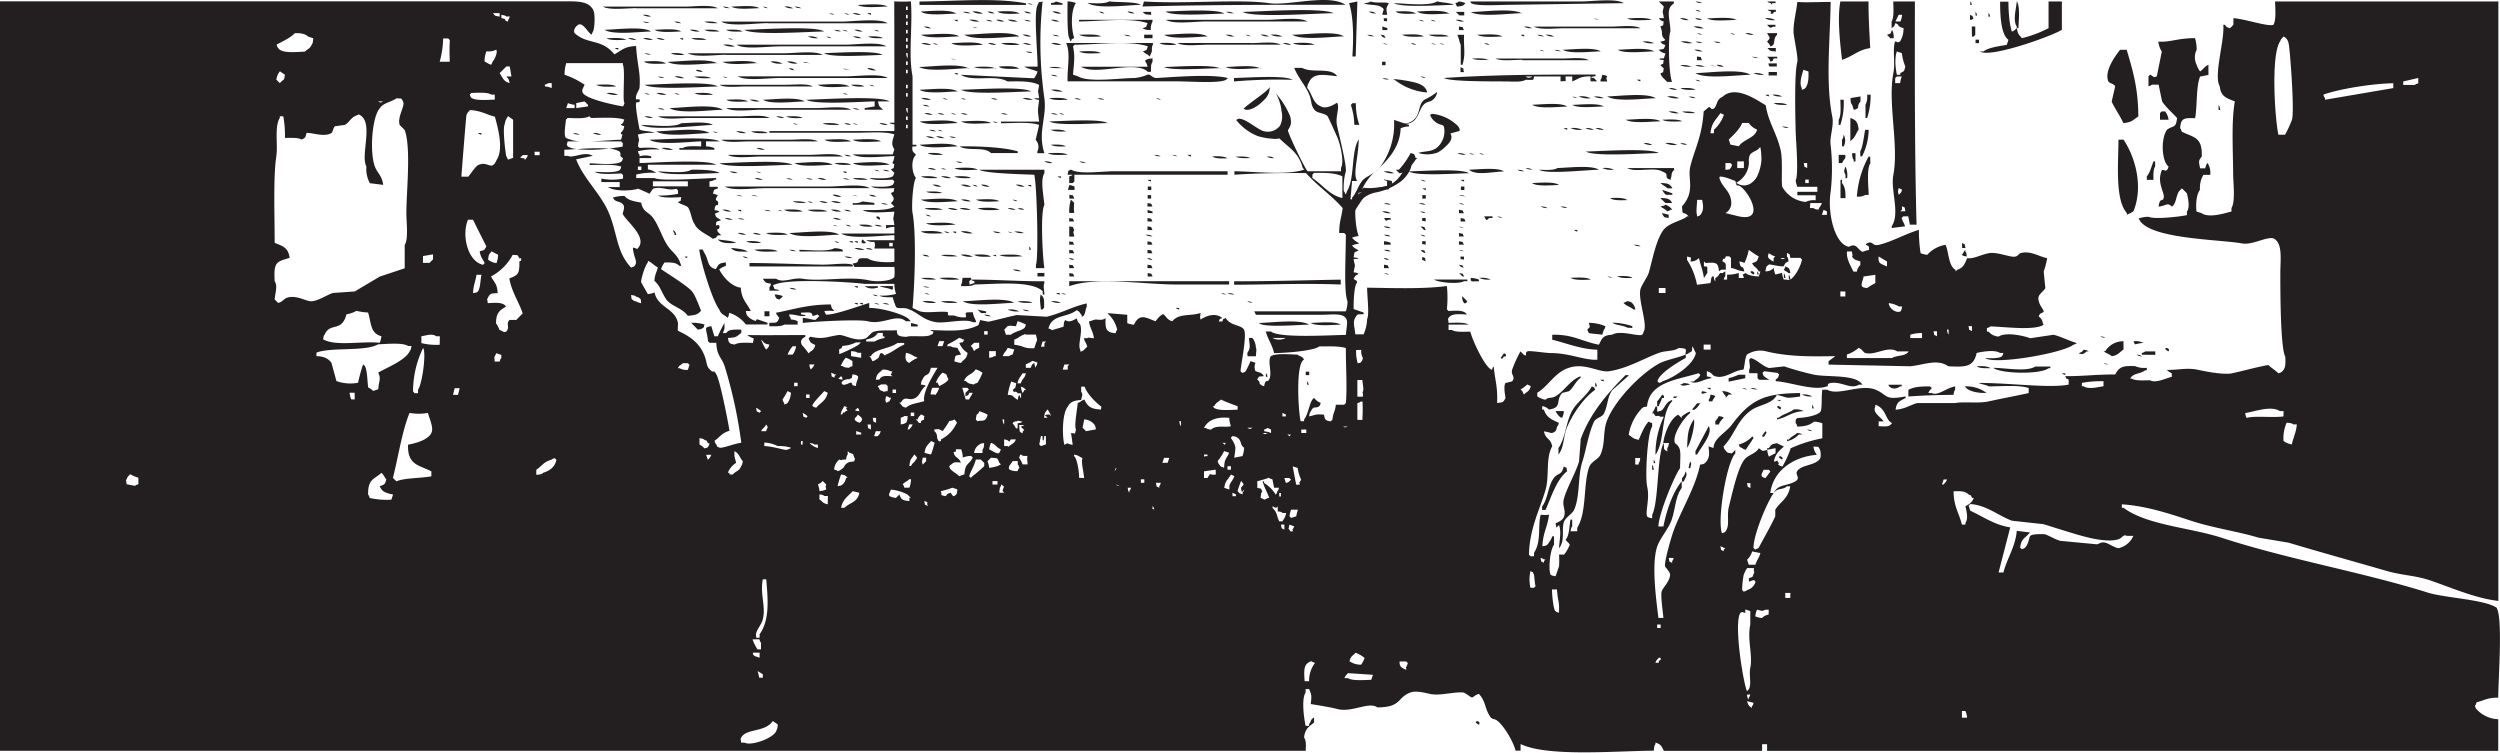 <svg xmlns="http://www.w3.org/2000/svg" viewBox="0 0 720.51 216.91"><defs><style>.cls-1{fill:#231f20;fill-rule:evenodd;}</style></defs><title>Asset 2</title><g id="Layer_2" data-name="Layer 2"><g id="Layer_1-2" data-name="Layer 1"><path class="cls-1" d="M720,201.07c0-5,1.38-23-.48-25.92-3.27-2.34-14.87-2.83-19.68-4.32-19.16-6-40.36-9.59-59.52-15.84-9-2.93-21.57-3.61-28.32-8.64h-.48v-1c7.31.48,14.13,2.84,20.16,4.8,6.34,2.06,13.26,3,19.2,4.8l8.64,1.44c9.05,2.71,19,5.46,28.32,8.16,4.66,1.34,8.39,1.25,13,2.88,5.76,2,12.8,5.05,19.2,5.76V.43H655.68c.06,2.06.36,5.45-.48,6.72-1.53.6-8.24-1.69-11.52-1.92V7.15l-1,1c-1.13-.42-.79-.18-1.44-1h-.48c.41,4.73-2.87,14.63-1,17.76.27,3,2.12,3.41,4.32,4.32-1,5.89-.54,13.28-.48,20.64,0,2.84.71,8.15-.48,10.08v1c-1.89.48-6.42,2-8.64.48l-1.44-.48c-.2-1.55-.18-4.68,1-6.24a7.32,7.32,0,0,1,1-4.32H637a5.19,5.19,0,0,0-.48-2.88c-.41-1.3-.75.41-1,1h-1.44c-.32-1.71-.63-2.15.48-3.36.19-5.77-2.28-5.44-5.76-7.2-.31-.83-.09-.47-.48-1,.21-2.94,1.16-3,4.32-2.88.65-3.41.25-9.23,1.44-12l2.4-.48V18.67c-1.2.55-1.38,1.22-2.4,1.92a6.5,6.5,0,0,1-1-1.92,4.83,4.83,0,0,1,0-4.32,10.33,10.33,0,0,0-.48-3.36c-4.92,0-7.21,1.24-10.56,1a6.89,6.89,0,0,0,1,2.88L621.6,22c-1.09.5-.77.07-1.92-.48l-.48.48v2.88c.83-.31.47-.1,1-.48h1.92l1,4.8c.75,1.34,3.18,3.55,4.32,4.8-.29,3-1.08,2.1-2.88,3.36C622.67,40,623,46.52,625,48c-.31.83-.09.47-.48,1-.77.46-.05,0-1.44,0-1.66,3.78,1,6.64.48,8.16-.32,1-1.11-.3-1.44,2.4,2.43-.32,2.48-1.29,3.84,0,1.44-1,1.08-3.65,2.4-4.8l.48-.48,1.44,1.44c.33,1.43.92,3.94,0,5.28v1c-2.27.49-9.59,1.28-11,.48a8.65,8.65,0,0,0-2.88.48c2.27,6,23.36,6,29.76,7.2,3,.55,7.11-2.07,9.12-1.44,2.68,1.41,1.92,6.09,1.92,10.08,0,4.45,0,21.58,1.44,24,.07,2.14.13,3.37-1,4.32-.49.38-.12.17-1,.48-.86-.91-2-1.5-2.88-2.4-3,.48-7.38,1.74-10.56,2.4-2.3.47-7.5-.52-9.6-1-3.53-.74-6.11.12-9.12,0a5.74,5.74,0,0,0,1.44,1v1c-1.9.48-4.68,1.91-6.24,1-1.77,0-4.25.21-5.28-.48h-.48c.89-1.69,3-1.29,4.32-2.4h.48V106a6.43,6.43,0,0,1-3.36-.48c-3.65-.15-4.53.19-5.76,2.4-5.9,0-9.76.56-14.4.48.63,1.16-.22.34,1,1v1.44c-5.46,1.11-16.54-.47-25.92-.48.57.38,2.31.58,2.88,1,3.64,0,8.69-.48,11.52.48v1.44c-3.69.82-7.76,1.56-11.52,2.4-3,.66-7.23,0-9.6.48h-11c-2,.54-3.52,1.73-6.24,1.92.29-2.33,1.29-2.53,2.88-3.36v-.48c-6.25,1.24-5.08-.45-8.64-1.92-4.28-1.78-10.88,1.87-13.92,0h-1.44c-.32,2,0,5-.48,6.24-.79,1.28-4.86,1.87-6.72,1.92l-.48.48v1c.39.49.18.11.48,1,2.22-.07,3.58-.42,4.8-1.44a7.3,7.3,0,0,1,2.4.48v4.32a40.74,40.74,0,0,0-9.12,2.88,26.78,26.78,0,0,1-2.4,5.28c-.83-.31-.47-.1-1-.48s-.12,0,0-.48c-.84-1.27,0-.67-1.44-.48.39-2.19,1.53-3.16,2.88-4.32-.41-.32-1.51-.65-1.92-1-1.7.31-1.63.33-2.4,1.44h-.48v.48l2.4-.48v1.44l-1.92,1a6.2,6.2,0,0,1-.48-1.92c-1.61.4-1.15.36-2.4-.48-1,1.52-2.51,1.7-3.84,2.88-2.07,2-3.7,9.51-4.8,13.92-.72,2.87.4,5.33-1,7.2-.49.38-.12.17-1,.48-1.42-3.84,1.29-20.32,3.84-23v-1l-1,1c-1.5-.29-1.17-.09-1.92-1-.39-.5-.18-.12-.48-1,3.26-3.38,3.91-7.68,8.16-10.56,2.21-1.5,6.09-1.74,7.2-4.32,3.72.87,2,1.09,6.72.48v-1c-10.17.09-14.16,1.76-19.68,9.12-1.8,2.4-5.19,3.88-5.28,6.72l-1.44-.48c.24,2.15.45,3.32-1,4.8-.52.36-.44.3-1.44.48-1.24,6.42-5.54,13.28-7.68,19.2-.58,1.61-2.69,8.84-2.4,10.08.09.39,1.43,1.53,1.44,2.4,0,1.87-2,3.64-2.4,4.8s.37,6.16.48,7.68h-1.44c-.56-4.78-2-14.76-.48-20.16.79-2.74,3.36-5.34,4.32-8.16,1.07-3.13,1.06-6.76,2.88-9.12v-1.92c-2.74,3.28-4.48,8.9-5.28,13h-1.44c.06-3.61,4.57-14.46,6.24-16.8.06-4.55.51-5.73-1.44-7.2-1-2.16,2.57-7.38,4.32-8.64v-.48a8.5,8.5,0,0,0-2.4,1.44v.48l-1-1c-2.2,1-4,5.29-4.32,8.16H481c-.19,1-.12.92-.48,1.44v1c-1.19-.72-.89-.6-1-2.4-2,3.07-1.4,16.8-3.36,20.64v1c-1-.19-.93-.12-1.44-.48-.61-1.35.82-5.1,0-8.64-.61-2.63,0-15.23,1.44-17.28v-1c-.83-.31-.47-.1-1-.48-1.23,1.25-2.15,3.6-2.88,5.28-1.79-.34-1.7-.71-2.88-1.44a14.52,14.52,0,0,1,3.84-7.68c.52-.37.44-.3,1.44-.48.66-7.13,8.85-7.71,14.88-9.6l.48.48c-.58,1.2-1.09,1.09-1.92,1.92h-1c1.79,1,3.76-.71,6.24-1-.52-.37-.44-.3-1.44-.48V107c1.54.35,1.43,1.15,2.4,1.44,2.89.86,5.29-1.72,8.16-1.92.31-.93.44-3.5,1-4.32a7,7,0,0,1,5.28-1c6.58,1.64,13,1.56,20.16,1.44a23.43,23.43,0,0,1-1.92,1.44v1l23.52.48c4.05-.38,7.73-2.24,11,0,5.07.28,7.3.18,8.16-3.84,1.6-.37,5.21-1,6.72,0h1c-.31.83-.09.47-.48,1-.94.64-3.13.54-4.8.48,2.74,2,22.31-1.38,25.44-3.84.83-.31.47-.1,1-.48-2.09-.59-4.64-1.9-6.72-2.4l-6.72,1c-1.55-.6-6.9-1.93-9.12-.48a4,4,0,0,1-2.88-1.44h-.48v-1c.83-.31.47-.1,1-.48,3.9.06,12.59,1.29,15.36-.48-.52-.68-.09-1.41-1.44-2.4.45-1.32,1-.72,1.44-1.44.19-.32-2-2.54-1.44-4.32.2-.7,1.71-1.86,1.92-2.4l-.48-4.8a20.94,20.94,0,0,0,1-3.84c-2.47-.48-4.85-2.26-7.68-1.44-.66.19-.69,1.22-2.4,1s-4.68-1.36-6.72-1c-2.4.47-4.47,1.73-6.24,1.44-.75,1.62-1,2.72-2.88,3.36l-.48.48v-.48c-2.08-1.08-1.93-5.15-2.88-7.2a9.06,9.06,0,0,0-5.28,2.88,7.18,7.18,0,0,1-1.92-.48,41.69,41.69,0,0,1-.48-6.72c-3.94,1.18-7.68,3.39-11.52,4.32-2,.48-1.67-1.25-3.36-.48-.87.62-.36.29.48,1v1c-.75,0-1.75.55-1.92.48-1.36-.6-1.65-2.69-3.84-1.44-4.11-.66-6.25-9.73-5.28-15.84a59.79,59.79,0,0,0,0-13.44c-.37-2.3,1-5.51.48-8.16-2-10-.62-22.13-.48-33.12-3.7,0-7,.2-9.6,0-.37,3.4-1.42,6.86-1,9.6s1.24,6.65,1,7.68c-.89,3.19-.6,15.35-.48,20.16.07,2.55.91,12.39,0,13.92a6.91,6.91,0,0,0,.48,1.92h5.76v1.44h-5.76v1h5.28v1.44a5.19,5.19,0,0,0-2.88.48,8.62,8.62,0,0,1-6.72-4.32c-.4-1.18.19-7.58-.48-10.56-1.13-5-3.54-8-4.32-13-2.3-1.27-8.6-6-12.48-2.4-1.73.75-1.34,2.09-2.4,3.36-1.16.33-.3.19-1.44-.48L491,32.11c-.45,7.26-2.68,11.07-3.84,15.84-.88,3.6,1.55,7.12-2.4,11.52.17,2.79.16,1.44,1.44,2.4l.48.48h-.48c-.75,1-5.15,1.83-6.72,3.84-2.27,2.91-3.33,9.23-4.32,12.48-.37,1.22-2.14,3.56-2.4,4.8-.65,3.12,2.11,9.84,1,12-.31.83-.09.47-.48,1-1,.64-6.36-1.45-8.64,0-2.75.14-2.92,1.11-3.84,2.88-5.06-1-7.43-3-13.44-2.88v1.44c4.14,1,8.3,2.76,13,2.88v2.88c-3.52.25-8-1.91-13.44-1.92-1.62,0-6-.78-6.72-.48-.94.4.22,1.62-1,1l-1-1a37.48,37.48,0,0,0-2.4,5.28c-.44,1.57,1.1,2,0,3.36l-1.92.48c-.7,1.06.06,4.19,0,4.32-.65,1.31-.66,1.21-2.4,1.44.17-4.81-.54-6.15-1-10.56-.39.49-.18.11-.48,1-2-.52-5.74-8.75-6.24-11-1.77,0-4.25.21-5.28-.48h-1V93.55h5.76c-1.1-.74-3.9-.55-5.76-.48-.06-1.38-.34-.7,0-1.44.83-1.36,3.11-1.09,5.28-1-.83-1.36-3.11-1.09-5.28-1l-.48-.48a33.53,33.53,0,0,0,0-6.72c-6.87.93-16.14.57-23,.48.08,3.35.67,7.61,0,9.12a11.77,11.77,0,0,1-1,4.32h-2.4c-.17-2.15-.8-3.41,0-4.8.71-1.19.59-.89,2.4-1v-.48l-2.88-1c0-3.58.23-6.69,1-7.68-.09-.38.15-.32-1-1,.54-1.11.45-.88,1.44-1.44-.52-.37-.44-.3-1.44-.48.52-3,.49-.83,0-3.84h1.44c-.52-.37-.44-.3-1.44-.48.35-1.74-.05-1.34,1.44-1.92-.37-.33-1.07-.64-1.44-1l-.48-.48a5.86,5.86,0,0,1,1.92-.48V70a5.49,5.49,0,0,1-1.44-1l-.48-.48a5.86,5.86,0,0,1,1.92-.48c-1.23-3.38-1.17-10-.48-11l.48-1.44a38.33,38.33,0,0,1,8.64-1l.48-1.44h.48v-1l-2.4-.48c.49.38.12.17,1,.48v1.44c-2,.42-5.3.83-6.72.48l-.48.48a15.65,15.65,0,0,1,3.74-5.13c-.12.11-.25.23-.38.33-1.1.85-2.52,1.35-3.36,2.4-1.16,1.44-1.63,3.44-2.88,4.8v.48h-.48l.48-5.28h1.44c-1.29-2.2.41-6.85.48-12-2.25,3.44-1.11,11.33-3.36,14.88-.31.83-.09.47-.48,1-.31-.83-.09-.47-.48-1a18,18,0,0,1,.48-5.28c.76-.59-1.78-10.62-2.4-13.44s.87-5.15,0-6.72c0-.11-2.88,2.19-4.8,1-2.27-.92-2.36-3.62-3.84-5.28.19-1,.12-.93.48-1.44,1.22-3.15,4.64-2.23,8.16-1.92-1.72-2.68-7.25-.78-10.08-2.4H373c1,2.64,3.28,5.16,4.32,7.68.78,1.88.38,2.9,1.44,4.32.92,1.22,2.79.88,3.84,1.92.2.19,2.73,5.88,2.88,6.24.8,1.87,2,7,1,8.64v1h-9.6c-.66-.46-5.58-10.58-5.76-12-1.76.32-2.05.79-3.36,1.44,2.73,3.4,6.38,4.47,7.68,9.6l.48.48c-5.08,1.71-14.12.54-20.16.48v1c6.14-.45,13.76-.52,20.64-.48,3.26,3.69,7.31,6.36,10.56,10.08-.29,2.55-1,3.86-1,7.2h1.44l.48.48c0,6.31-.64,16.47.48,19.2a8.7,8.7,0,0,1-.48,2.88h-26.4l.48,1h19.2c2.44,0,5.7-.58,6.72,1,.71.88.2,2.22,0,4.8-4.62.06-19.33,1-21.6-1H364.8c.65,2.37,1.85,3.8,2.4,6.24,3,0,11.47-.62,13-1.92,2.59,0,5.83-.16,7.68.48,0,5.42.39,11.79,0,15.84l-.48.48H385c-.25,2.21-.76,2.1-1,4.32l-.48.48c-1-.19-.93-.12-1.44-.48-.36-.52-.3-.45-.48-1.44-2.53-.24-2.07,0-4.32.48.19-1,.12-.93.48-1.44.94-1.8,1.23-.69,2.4-1.44.39-.5.18-.12.48-1a4.58,4.58,0,0,1-1.92-1.44c-1.4,1-1.38,4.13-2.88,6.24v.48h-1c-.67-3-1.48-16.68,1-17.76-.63-1.1-1-.75-1.92-1.44-2.27-.06-6.25-.46-7.68.48-1,1.51.52,4.89-.48,6.72-.53,1-1-.44-1.44,1.92-.83-.31-.47-.1-1-.48-.71-.54.19-.59-1-1.44.71-1.19.2-.76,1.92-1-.62-1.08-1.25-1-2.4-1.44a2.91,2.91,0,0,1,0-2.4l-1.44-.48A26.67,26.67,0,0,1,359,107c-.49.38-.12.17-1,.48l-.48-.48c.19-2.43,1.91-10.36,1-12-.83-1.44-3.84-1-5.28-3.36-1.17.63-.34-.23-1,1h-1c.63-1.17-.22-.34,1-1-2.18-1.79-5.12-.32-6.24.48-.25-1.2-.08-.41,0-1.92-2.92,1-6.21,0-8.16,2.4-1.5-.54-1.43-1-2.4-1.92-.37-.53-1.86,1.09-2.4,1.92-2.7-1-4.61-2.46-6.24,1a7.18,7.18,0,0,1-1.92-.48v-2.4l-5.76-.48a9.1,9.1,0,0,1,2.88,4.8c-.39.49-.18.11-.48,1-2.83-.23-3-1.3-2.88-4.32-1.5.92-2.42.1-3.36.48l-1.44.48c.37,2.18,1.13,2.6,1.44,4.8-1.44-.07-1.34-.36-1.92,0h-1c.38,1.25.6,1.13,1,2.4l-1,1c-.49.38-.12.17-1,.48v-.48c-.86-1.45.7-5,0-7.2-.18-.58-.78-.59-1-1.92-1.2.56-2.05,1.3-3.36.48-.39.56-.39.8-.48,1.92l-3.36,1c-.49-.39-.12-.18-1-.48,1.05-4.13,5.14-3,8.16-5.28,1.07.55.72.69,1.44,1.44v.48c1.19-.38.94-2.12,1.44-2.88v-1c-4,.89-7.33,2.83-11.52,3.84l-8.64-.48c-2.39.49-5.77,1.41-8.16,1.92l-2.4-.48-.48,1.44c-3.88,2.13-9.25,1.54-13.92,1.44.49.38.12.17,1,.48-.63,1.16.22.34-1,1s-6,0-6.72.48c-2.65-.06-2.89-.55-2.88-1.92-1.6.2-4.79-.18-6.72.48-.76.26-1.64,1.66-2.4,1.92-3,1-6-1.2-7.68-1-3.54.49-4.19,1.33-8.16.48l-.48.48c.54,1.39.7,1.3,1.92,1.92a2.64,2.64,0,0,1-1.44,1.92l-.48.48a21.94,21.94,0,0,0-1.92-2.4c-.51-1-.29-1.76,1-2.4v-.48c-5.62,0-11.27.09-16.8,0a9.06,9.06,0,0,0,1.92,1L217,98.83c-1.77-.06-4.25-.21-5.28.48-1-.19-.92-.12-1.44-.48-.36-.52-.3-.45-.48-1.44,2.62-.07,2.45-.46,3.84-1.44V95c-2.46-.06-3.8,0-4.32,1h-1c.45-1.06.55-1.38.48-1.92v-1a33.54,33.54,0,0,0-1.92,3.84h-1L205,94c-1,.19-.93.12-1.44.48-.3.48.38,2,.48,3.84l.48.48h1.92c.16,3.85,1.52,4.12,2.4,6.72a133.18,133.18,0,0,1,4.8,22.08c-2.29.33-5.18,1.58-6.24,1.44-1.17-.64-.34.22-1-1-.39-.5-.18-.12-.48-1,1.59-1.08,2.13-2.3,4.32-2.88-.34-2.37-2.87-15.19-3.84-16.32-.82-1.53-.62-.23-1.44-1-1.59-1.31-1.05-2.11-1.92-4.32-1.44-3.68-4.12-5.56-7.68-7.2-.06-1.46.11-1.75,0-2.4-.93-4.13-5.82-4.3-6.72-8.64a6.12,6.12,0,0,1-1.92.48l-1.92-3.36c-.23-.41,1-4.78,1.92-5.76v-.48c1.24.56,1.65,1.27,2.88,1.92-.41,1.55-.83,1.86-1,3.84,1.76,1.59,2,3.23,3.36,5.28s4.72,2.56,6.24,4.8c2-.11,2.92-.32,3.84-1.44,0,0-1.63-4.42-2.4-5.28-.56-1.3-7.54-5.59-9.12-6.72a7.16,7.16,0,0,1,1-1.92c2.12,0,3.29,0,4.32,1h.48c-.8-3.12-2.41-3.67-3.84-5.76-1.79-2.62-2.47-5.65-4.32-8.16-1.3-1.76-2.83-1.48-3.36-4.32-2-.37-3.75-.61-4.8-1.92a10.06,10.06,0,0,0-3.36.48c.83,1.55,1.87.8,2.88,1.92.83.91-.21,2.48,0,2.88,1.11,2.08,6.34,6.06,4.8,9.12-.93,1.44-.5.65-1.92.48.19,3.08,1.58,3.93.48,5.28-.49.38-.12.17-1,.48-4.13-4.41-3.87-9.31-6.24-15.36-2.22-5.68-7.51-10.25-9.6-15.84l4.8-1c-2.37-1.46-5.56.79-7.2,0h-1V43.15c.95,0,2.2-.1,3.57-.2a6.48,6.48,0,0,1-2.61-.76c-.44-.92-.19-.36,0-1.44h4.46a10.75,10.75,0,0,1-4.94-1c-.68-.61-.19-3.54,0-5.28l.48-.48c2,.06,5,.31,6.24-.48l.48.48c3.11,0,7.26-.32,9.6.48-.42,1.13-.18.79-1,1.44.49.38.12.17,1,.48-.34,1.5-.32,1-1,1.92.12.46-.14.21.48.48L179,40.27c-2.13,0-5.66.41-8.94.48H179l.48.48v1c-.87.18-2.33.4-4,.59a7.5,7.5,0,0,1,3.08.85c.75,1.19-.49,1,1,1.92-.31.83-.09.47-.48,1-1.66,1.09-6.57.55-9.12.48v.48c3,0,6.91-.28,9.12.48-.31.83-.09.47-.48,1-1.33.88-5.05.55-7.2.48,1.41.94,5.43.55,7.68.48l.48.48v1a15.79,15.79,0,0,1-6.24,0v1h5.28v1.44H175.2c2.24,1.46,7.3,1,8.64.48.51.09,3.32,1.45,3.36,1.44l1-1.44c2.57-.82,4.32.76,6.72,0l.48.48v1a27.73,27.73,0,0,1-5.76.48c1.25.83,4.67.55,6.72.48-.42,1.54.26.74-1,1.44.75.6,2.12.85,2.88,1.44.94,1.29,1,3.55,1.92,4.8.87,2.06,3.64,3,5.28,4.32,1.13-.42.79-.18,1.44-1h1l-1-1c-.57-1.4.45-.24.48-1.44,0-1-1-.22-1-.48-.06-1.47.49-1,1.44-1.44-.37-.33-1.07-.64-1.44-1-.44-1.15-.45-.82,1-1.44-.52-.37-.44-.3-1.44-.48.15-1,.11-.93.48-1.44h.48c.58-2.12-1.51-.43,0-2.88l-1.44-.48c.56-1.36.06-.91,1.44-1.44v-.48h-2.4V52.27c1-.19.92-.12,1.44-.48h.48v-.48c-3.74.06-16.18,1-17.76,0h-5.28v-1a18.69,18.69,0,0,1,5.76-.48,5.19,5.19,0,0,0-2.4-1V47.47H206.4c-2.57-1.64-17.74-.55-22.08-.48V45.55h3.36v-.48a5.29,5.29,0,0,0-3.36,0v-.48c-.39-.5-.18-.12-.48-1a20.65,20.65,0,0,1,6.24-.48c-1.1-.74-3.9-.55-5.76-.48l-.48-.48c.38-2.59.53-.92,0-3.36a15.07,15.07,0,0,1,4.8-.48c-.88-.57-3.43-.42-4.32-1,0,0-1.27-6.27-1-7.68.55-.51,1.2.37,1-1h-1c-.29-1.39.89-2.49,1-3.36.34-4.5-.66-6.32-1-12-3.36.09-4.32,1.35-6.24,2.4C173.27,11,169.46,13,165.6,9.55c-.38-.72,0-1.65,1-2.4,1.22-.68,2.37,1.39,3.36,2.4l.48.48.48-1c.43-.62.74-5.1,0-6.24-1.41-2.66-5-2.4-9.12-2.4H0v216H376.32c0-1.56.24-2.7-.48-3.84.26-2.54,1.42-3.12,2.88-4.32v-1.44c-1.1.63-.75,1-1.44,1.92v.48h-1c-.44-2-1.26-7.72,0-9.6v-1h1c.8,1.8.74,2,.48,4.32,3,.48,5.79.95,7.68,1.44,4.25,1.08,9.06-2.24,11.52-.48,7.08,0,5.63-2.91,9.6-4.32,1.68-.6,4.81.29,5.76.48,2.66.51,6.27-.57,9.12-.48,1,0,2.41,1.6,2.88,1.44s.9-.76,1.92-1c2.06,2.24,1.68,4.45,3.36,6.72.47.64,1.27.45,1.92,1,2,1.54,4.61,6,5.28,8.64h1.44v-1.92c7.75,3.75,27.14,2,38.4,1.92.11-1.12.09-1.36.48-1.92V214c1.57.55,1.73,1,2.4,2.4h28.32v-1.92h1.44v1.92H720v-9.12a8.82,8.82,0,0,1-6.24-2.88c-.39-.5-.18-.12-.48-1,.39-.5.18-.12.48-1C716,201.87,716.81,201.05,720,201.07ZM692.64,23.47l4.32-1V24c-.83.31-.47.09-1,.48h-3.36Zm-2.88.48v1.44l-19.68,3.36v-.48c-.39-.5-.18-.12-.48-1C674.47,25.54,684.09,24.06,689.76,24Zm-31.2,14.88h-1.92c-1.1-5.46-2.12-23.07.48-26.88.44-1,.42-.7,1-1.44a2.58,2.58,0,0,1,1.44,1.92c.33.58,1.78,19.29,1,22.08A34.16,34.16,0,0,1,658.56,38.83Zm.48,83c1.11.11,1.35.09,1.92.48h1c-.22,2.49-1,3.63-1.44,5.76a5,5,0,0,1-2.4-1A11.17,11.17,0,0,1,659,121.87Zm-1.92-3.36h1V120c-2.44.45-9.13-.26-10.56.48-.36-.52-.3-.45-.48-1.44C649.56,118.71,654.49,116.75,657.12,118.51ZM568.32,94v1.44c-1.2-.71-.56.11-1-1.44Zm-6.72,1v1.44c-.36-.52-.3-.45-.48-1.44Zm-3.36.48v1.44c-1.2-.71-.56.11-1-1.44Zm-7.68,1a9.57,9.57,0,0,1,3.36-.48v1.44h-3.36Zm-3.36-8.16h1c-.19,1-.12.92-.48,1.44-1.45.61-3.37-1.08-3.36-2.4A8.08,8.08,0,0,1,547.2,88.27Zm-5.76-14.4,2.4,1.44v1.44C541.68,75.85,541.28,75.91,541.44,73.87Zm5.28,27.36h3.36c-.94,1.5-3.34,1-4.8,1.92h-13v-1a10.38,10.38,0,0,0,3.36-1.92c1.09.34,1.32,1.24,1.92,1.44C540.27,102.58,544.08,99.6,546.72,101.23Zm-9.6-21.6,3.36-.48v2.4a16.23,16.23,0,0,0-2.4,1.44c-1-.19-.93-.12-1.44-.48C536.29,81.88,536.83,81,537.12,79.63Zm-4.8-7.2h1.44c.06,1.37.34.7,0,1.44.62,1.07,1.25,1,2.4,1.44v1a3.25,3.25,0,0,0-1,1.92h-1C533.15,76.15,532.09,74.53,532.32,72.43ZM530.4,84h1.44v1.44H530.4ZM519.84,47h1v1.44C519.6,47.72,520.24,48.54,519.84,47Zm1.44,5.76h-1v-1h1Zm-1-27.36c-.49.38-.12.17-1,.48v-.48c-.79-1.42,0-3.8.48-5.28l1.44.48C521.28,22.61,521.17,24.24,520.32,25.39Zm6.24,35.52v1h-1.44l.48-1.44Zm-4.8-2.4h3.36c-.45,1.15-.53.75-1,1.92-1-.19-.93-.12-1.44-.48h-1Zm-7.2,15.84c-.83.42-.61.42-1.44,0Zm-4.8-1.44a6.38,6.38,0,0,0,1.92,1l-.48.48v1a5.49,5.49,0,0,1-1.44-1C509.32,73.43,509.57,74,509.76,72.91Zm0,3.36c.33-.26,2.68.56,4.32.48.59-1,.31-.91,1.44-1.44-.19-1-.12-.93-.48-1.44v-1c1.2.7.56-.12,1,1.44h2.88l.48.48c-.45,2-1.83,4.74-3.36,5.76-.6.36-.46,0-1.92,0a6.2,6.2,0,0,1-.48-1.92l-1.92.48a6.2,6.2,0,0,1-.48-1.92,3,3,0,0,1-2.4,1C509.09,76.69,508.88,77,509.76,76.27ZM386.88,57.07c-3.65-.74-5.9-4-8.64-5.76v-1l.48-.48c3.19-.06,6.27,0,8.16,1ZM366.72,97.39h3.84A4,4,0,0,1,366.72,97.39ZM188.16,52.27h10.08v1.44H188.16ZM183.84,48h1v1h-1ZM165.6,31.15h-2.4l.48-1.44a6.12,6.12,0,0,0,1.92.48Zm3.84-.48-3.36.48V29.71l2.4-.48,1,1ZM163.2,18.19h16.32v.48c.76,1.53-.22,10.66.48,11-.31.83-.09.47-.48,1-.12,0-10.08-1.76-11.52-3.84-.48-1,0-1.21.48-2.4a22.79,22.79,0,0,0-5.76-2.88A10.33,10.33,0,0,1,163.2,18.19ZM157,24.43c.83-.31.47-.1,1-.48h1v1.44a5.86,5.86,0,0,0-1.92-.48Zm-9.12,10.08v11L146.4,46l-.48-1c-.16-.25-1.13-7.86-.48-9.12a5,5,0,0,1,1-2.4Zm-1-10.56c-1.84-.49-2-1.6-2.88-2.88l1.92-1.92h1l.48,2.88h-1.44C146.56,22.94,146.56,22.43,146.88,24Zm-2.4-19.68c1,.19.92.12,1.44.48h1c-.31.83-.09.47-.48,1v.48c-1.82-.55.19-.59-1.92-1ZM144,3.79v1c-1.5-.29-1.17-.09-1.92-1Zm-3.84,11a5.19,5.19,0,0,0,2.88-.48c.43.94-.48,2.74-1,3.36l-.48,1a7.47,7.47,0,0,1-1.92-1A8.6,8.6,0,0,1,140.16,14.83Zm-4.32,12c1.87-.06,4.65-.26,5.76.48h1v1.44c-2.07.06-5.45.36-6.72-.48-.39-.5-.18-.12-.48-1Zm-13.92,47,2.88-.48v1.44l-1,1h-1.92ZM110.4,29.23c-.83.42-.61.42-1.44,0ZM85,9.55c1.85,0,2.85.16,3.84,1l1.44.48c-.11,1.11-.09,1.35-.48,1.92-.58,1.2-1.09,1.09-1.92,1.92-2.46.12-6.72.59-7.68-1-.39-.5-.18-.12-.48-1C81.43,11.9,83.59,11,85,9.55Zm-4.32,11,1.44,1c-.29,1.49-.08,1.16-1,1.92l-.48.48-1-1A5,5,0,0,1,80.64,20.59Zm-40.8,119c-.83.31-.47.09-1,.48l-2.4-.48c-.06-1.38-.34-.7,0-1.44.44-1,.42-.7,1-1.44a10.63,10.63,0,0,0,2.4,1ZM82.56,85.87c-.74.28-1.13,1.13-2.4,1.44l-1-1c.16-2,.92-3.87,0-5.28-.28-5.42.32-5.55,4.32-6.72-.42-3-2-3.37-4.32-4.32,0-8.25-.43-18.89.48-25,.49-3.25-.58-8.55,1-11v-.48h1a29.74,29.74,0,0,1,.48,6.24c1.68,0,3.84-.16,4.8.48,1.23-.61,1-.5,1.44-1.92,1.57-.13,5.12,1.32,7.2,0,.34-.22.53-1.64,1-1.92L99.36,36c1.51-.8,1.65-2.25,3.84-2.88.3-.38,0-.12.48,0,4.12,2.24.13,11.57,1.92,14.88a8.49,8.49,0,0,0,1,4.8l3.84.48c-.36-2.71-1.67-3.35-2.4-5.28-1.56-4.16-.8-14.46,1.44-16.8.92-1.56,3.39-1.82,4.8-2.88,1.71.22,1.22-.25,1.92,1,.56,1.39-1.77,4.34-1,6.72l1.44,1.44c1.89,5.25.48,17.48.48,24,0,2.63.63,7.36-.48,9.12v6.72l-7.2,2.4L102.24,84,96,84.43c-1.77.53-4.18,2.27-6.24,2.4C88.29,86.92,85.27,84.82,82.56,85.87Zm27.36,11a6.91,6.91,0,0,1-.48,1.92c-5.21-.55-12.66,1.1-16.32-1,.19-1,.12-.93.48-1.44,1.57-3.53,4.92-.5,6.24-5.76a8.49,8.49,0,0,0,2.88-1,18.71,18.71,0,0,0,3.36.48C107.07,93.26,106.67,96,109.92,96.91Zm-7.68,18.24h-1a6.2,6.2,0,0,1-.48-1.92h1.44Zm2.4-10.08a46.43,46.43,0,0,0-1.44,5.28,11.91,11.91,0,0,1-6.24-.48l-1.44-5.28c-1-1.29-2.11-1.82-4.32-1.92v-1c4.17-1.65,14.21-.25,17.76-2.4,2.47-.07,7.05-.57,8.64.48h1c-.19,1-.12.92-.48,1.44-1.27,2.72-6.6,4.76-9.12,6.24.85,1.82.26,2,0,4.8l-1.44.48a5.25,5.25,0,0,0-1.44-1c-.25-1.37-.23-5.1-1-6.24ZM112.8,144a22,22,0,0,1-6.24-.48c-.31-.83-.09-.47-.48-1,0-4.55,1.61-4.22,3.84-6.24.71.58.86,1.24,1.44,1.92-.52,1.45-.44,1.42-1.92,1.92.66,1.72,1.91,2,3.84,2.4Zm11.52-19.2c-.94,1.94-4.35,2.93-6.72,3.36-.19,5.92,3.15,5.85,6.72,7.68v1.44c-2.91.55-7.76.44-10.08,1.44l-1-1c1.39-5.26,2.66-13.66,4.8-18.72a14.64,14.64,0,0,0,5.28,0C123.82,120.82,125.07,123.4,124.32,124.75Zm-5.28-12a28.9,28.9,0,0,1,2.88-12.48c1,1-.18,10.24-1.44,12v1h-1Zm7.68-13.44a18,18,0,0,1-5.28-.48V96.91c1.57-.24,3-.86,4.32,0h1Zm2.88-82.56v1h-2.88a27.52,27.52,0,0,0,1-6.72h1.44l.48.48A49.53,49.53,0,0,0,129.6,16.75Zm2.4,97h-1.44l.48-1.92h1.44Zm1-63.36s1.33-17.11,1.44-17.28c.44-1,.42-.7,1-1.44,3.25.18,4.64,1.27,7.2,1.92.64,2.56,2.7,9.09.48,12.48-1.5,3.4-2.39.14-5.28,1.44-.78.35-2.25,2.66-2.88,3.36H133Zm10.56,23a7.63,7.63,0,0,1-.48,2.4,5,5,0,0,1-2.4-1c.21-1.78.27-1.42,1-2.4ZM137.76,84c-.52.36-.44.3-1.44.48.13-2.45.69-3.16,1-5.28h1.44C138.39,80.87,138.5,82.74,137.76,84Zm1.92-8.16-.48.48c-4.45-1-6.21-8.6-4.32-13h1.44c.71,1.47,3.84,7.68,3.84,7.68-.61,1.22-.5,1-1.92,1.44C138.56,74.18,139,74.48,139.68,75.79Zm4.8,27.36c-.39.49-.18.12-.48,1h-1.44c-.1-1.83-.22-.88.48-2.4l1.44.48Zm4.32-11h-1.92c-1.21,1.08.22,2.2-1,3.36-.68.37-.84-.06-1.92-.48a9.56,9.56,0,0,0-1-1.92c0-3,1.05-3.72,2.88-4.8-.83-1.36-3.11-1.09-5.28-1-.06-1.38-.34-.7,0-1.44.69-1.39.91-1.35,2.88-1.44-.17-2.79-1-3-1.92-4.8a15.13,15.13,0,0,0,6.24-6.24c1.71.22,1.22-.25,1.92,1h.48c.21.94-.21.61-.48,1,.1,3.53-.45,3.87-2.88,4.8.63,3.85,2.8,6.87,3.84,10.08Zm2.88-46.56-.48.48v-.48s-1.88-.11-1-.48l.48-.48h1.44C151.85,45.42,152.07,45.06,151.68,45.55Zm2.4-1.92h1.44v1h-1.44Zm2.4,92.64c-.56.38-.8.38-1.92.48v-1.44c1.59-1.08,2.13-2.3,4.32-2.88.49-.39.12-.18,1-.48l.48.48C159.93,134.62,158.39,135.71,156.48,136.27Zm26.88-49.44c-.83-.31-.47-.1-1-.48s-.3-.45-.48-1.44c1,.19.92.12,1.44.48.83.31.47.09,1,.48s.3.44.48,1.44C183.81,87.12,183.88,87.19,183.36,86.83Zm14.88,19.68a4.15,4.15,0,0,1-2.4-.48h-.48c.56-1.07.7-.73,1.44-1.44h1.44l.48.48Zm3.36,21.6v-1.92c1,.19.93.12,1.44.48,1.17.63.34-.23,1,1h.48c-.31.83-.09.47-.48,1s-.12.17-1,.48A5.25,5.25,0,0,0,201.6,128.11Zm2.88,3.84-.48.48-.48-1.44H205C204.65,131.82,204.87,131.46,204.48,132Zm96-33.6h1l-.48.48v1h-1Zm-1.92.48-.48,1.44c-3.3.12-2.6-.62-5.76-1V97.87c1.45-.5,1.42-1,2.88-1.44.3-.38,0-.12.48,0h2.88C298.79,97.76,299.14,97.81,298.56,98.83Zm-3.36,25-.48.48v.48c-1.17-.51-.77-.51-1-2.4h1.44c-.49.38-.12.17-1,.48Zm-1.92-10.56h1v1.44c-.39-.5-.18-.12-.48-1-.36.51-.3.44-.48,1.44-1.84-1.07-.94-1.33-2.88-1.44a19.1,19.1,0,0,1,1-3.84l1.44.48c-.29,1.49-.08,1.16-1,1.92C292.58,113.81,292.11,112.25,293.28,113.23Zm-.48,8.16c.93-.51.56-.16,1.92,0-.52.36-.44.3-1.44.48v1.44h-.48a5.32,5.32,0,0,0-1-1.44C292.33,121.48,292,121.69,292.8,121.39Zm1.92-8.16a6.2,6.2,0,0,1-.48-1.92c.83.31.47.09,1,.48l.48.48h-.48C294.89,113.1,295.11,112.74,294.72,113.23Zm-.48-2.88h-1c.37-1.63.78-1.66,1.44-2.88h1C295.23,109.25,294.81,108.78,294.24,110.35ZM290.4,94c1.12-.24.71-.07,2.4,0l.48-1.44a12.12,12.12,0,0,1,2.4,1c-.31.83-.09.47-.48,1-1.06.83-2.84,1-3.84,1.92h-1.44L289.44,95Zm0,6.24,1.92.48-.48,1.44c-.83.31-.47.09-1,.48H289C289.48,101.28,289.85,101.55,290.4,100.27Zm-1,20.64v1.44c-.36-.52-.3-.45-.48-1.44Zm-4.32-19.68H287v1.44h-.48c-.52.36-.44.3-1.44.48Zm.48,26.4c1.59.58,1.47,1.27,2.88,1.92-.31.83-.09.47-.48,1s-1.86-.54-2.88-1A6.73,6.73,0,0,1,285.6,127.63Zm-1.92-32.16h1v1h-1Zm-.48,12a18,18,0,0,1-1.44,2.88c-.83.31-.47.09-1,.48-1.43-.22-1.62-.25-2.4-1h-.48c.79-2,2.28-1.71,3.36-3.36A7.17,7.17,0,0,1,283.2,107.47Zm-3.84,5.76h1c-.45,1.15-.53.75-1,1.92h-1l-1-3.36h1.44l.48.48-1,1v1C279.57,113.55,278.74,114.41,279.36,113.23Zm1.44-14.4h1.44v1.44l-1,.48-.48.48-.48-1-.48-.48Zm-7.68.48a28.78,28.78,0,0,0,3.36-1.92c.83.31.47.09,1,.48h.48c-.71,1.19.12.56-1.44,1a6,6,0,0,0,2.4,2.88c-.43,2-1,1.62-1.92,2.88a7.18,7.18,0,0,1-1.92-.48c.38-1.88,0-1.57,1.92-1.92-.45-1.16-.53-.76-1-1.92-1.32-.26-1.37-.09-1.92-.48h-1Zm0,9.6c1,.64-1.53,2-2.4,2.4l-.48-1h-.48a7.36,7.36,0,0,1,1.92-2.88C273,108,272.58,107.53,273.12,108.91Zm-2.4,2.88a5.45,5.45,0,0,1-1,1.92c-.3.37,0,.12-.48,0h-1a6.73,6.73,0,0,1,.48-1.92Zm0-13.44h1.44l-.48,1.44h-1.44Zm-5.28,12.48c.19-1,.12-.93.48-1.44,1-2.2,1.74-.4,2.4-3.36h1.92c-1.4,2.37-4.34,7.09-3.84,9.6-1.92.65-4,.71-5.28,1.92-1.13-.42-.79-.18-1.44-1l-.48-.48h.48c1.31-2.36,2.19-.15,4.32-1.44,1.27-.77,1.55-2.63,2.88-3.36C266.36,110.94,266.44,111,265.44,110.83Zm-3.36,11.52h1c-.44,1-.42.69-1,1.44h-.48Zm-1-.48c-.52.36-.44.3-1.44.48v-1.92c.83-.31.47-.1,1-.48h1C261.49,121.06,261.51,121.3,261.12,121.87Zm1.44-1.92v-1h1v1Zm-1.44-18.24a5.58,5.58,0,0,1,2.4,1c.83.31.47.09,1,.48a8.85,8.85,0,0,0-2.4,1.44C260.9,104.12,260.83,103.2,261.12,101.71Zm-19.2-1c1.17-.64.34.22,1-1a9.35,9.35,0,0,0,3.84-1h1.44l-.48.48c-.3.48-5.07,2.76-5.76,2.88Zm2.4,17.76h-.48c-.66,1.16-.56-.34-1,1h-.48c.34-1.58.49-1.12,1-2.4.83.31.47.09,1,.48h-.48Zm-1.44-7.68c-1-.84,1.26-1.64,1.92-1.44,1.2-.71.56.11,1-1.44,1,.19.92.12,1.44.48s-.35,1.28-.48,2.88c-1.63-.25-.64-.38-1.44-1C245.06,110.19,243.51,111.15,242.88,110.83Zm0-5.28h-.48a8.36,8.36,0,0,1,1.44-2.4,7.17,7.17,0,0,1,1.92,1v1.44c-.83.31-.47.09-1,.48C243.69,105.92,243.45,105.93,242.88,105.55ZM246.72,118l.48-.48c.39.49.18.11.48,1C247.68,118.51,245.8,118.4,246.72,118Zm-1.44-15.36v-1.44c1.11.11,1.35.09,1.92.48h1v1.44Zm-3.36,6.24.48-.48c.39.49.18.11.48,1C242.88,109.39,241,109.28,241.92,108.91Zm-7.2-3.84c-.44,1-.42.7-1,1.44-.36-.52-.3-.45-.48-1.44Zm-2.4,8.64h1v1h-1Zm-10.56-14.4c-.31.83-.09.47-.48,1l-.48.48a14.09,14.09,0,0,1-1.44-2.88C220.4,98.76,219.93,99,221.76,99.31Zm-.48,24c-.39.49-.18.11-.48,1h-1.44c.59-1.18.85-.74,1.44-1.92C221.19,122.84,221,122.46,221.28,123.31Zm-1.92-4.8-.48.48c-1.2-.71-.56.11-1-1.44A5.49,5.49,0,0,1,219.36,118.51Zm.48,60c.95-3.62-.85-7.22,0-11.52h1c.43,5.39,1.13,11.57-1.92,15.84v1h-1v-.48C217.55,182,219.37,180.31,219.84,178.51Zm-1,5.76c.31.83.09.47.48,1v1.92h-1a14.09,14.09,0,0,1-1.44-2.88Zm1,10.08v1h-1l-.48-1.92ZM217,188.11h1.92v1.44l-1.44-.48-.48-.48Zm-5.76-51.36h-1v-.48h-.48a6,6,0,0,1,2.4-2.88c-.46-1.91-.56-1.6-.48-3.36,1.41.7,1.43,1.82,2.4,2.88-.19,1-.12.92-.48,1.44C213,135.89,212.15,135.64,211.2,136.75Zm12.48,73.92c-.77,2.05-7.24,4.42-9.12,3.36h-1c-.06-1.38-.34-.7,0-1.44,1.51-2.76,6.89-1.43,9.12-4.8l1.44,1C224.05,209.86,224.07,210.1,223.68,210.67ZM227,129.55c-.37.49-3.67-.86-6.72-1v-1a9.35,9.35,0,0,1,3.84,1,11.71,11.71,0,0,1,3.84.48C227.51,129.45,227.88,129.24,227,129.55Zm0-13.44c-.49.38-.12.17-1,.48v-.48c-.39-.5-.18-.12-.48-1a15,15,0,0,0,1.44-2.4l1,.48A5.82,5.82,0,0,1,227,116.11Zm0-13.92a8.36,8.36,0,0,1,1.44-2.4h1a5.09,5.09,0,0,1-1,2.4Zm2.88,9.12h-1v-1h1Zm1.44,16.8h-.48v-1h.48Zm1-7.68c-1.2-.71-.56.11-1-1.44a5.49,5.49,0,0,1,1.44,1Zm2.4,7.68h1v1a4.85,4.85,0,0,1-2.4-1.44C234.27,127.82,234.21,127.75,234.72,128.11Zm1.92,11,.48-.48,1,1c-.32,1.21-.14.26,0,1.44a6.12,6.12,0,0,1-1.92.48,6.73,6.73,0,0,0-.48-1.92Zm1.92,6.24c-1.68-.42-1.3-.67-2.4-1.44v-1.44c1,.19.93.12,1.44.48h1Zm-3.36-27.84c-.83-.31-.47-.1-1-.48s2.7-3.52,3.36-4.32l1,.48C238,115.67,236.48,115.94,235.2,117.55Zm4.32-10.08c.83.31.47.09,1,.48H241l-.48.48v.48C239.28,108.2,239.92,109,239.52,107.47Zm2.4,25c.6.36.46,0,1.92,0,.19-1,.12-.93.48-1.44v-1l.48.48c1.36.55.9.06,1.44,1.44.49.82,0,0,0,1-1,.38-1-.07-1.92.48-1.2.69-.72,1.23-1.92,1.92-.49.38-.12.17-1,.48-.49-.39-.12-.18-1-.48A4,4,0,0,1,241.92,132.43Zm.48,4.32c1,.19.93.12,1.44.48l.48.48h-.48a3.4,3.4,0,0,1-1,1.92c-.52.36-.44.3-1.44.48A27.68,27.68,0,0,1,242.4,136.75Zm1,9.6h-1c.47-2.44,2-3.31,3.36-4.8l1.92.48C247.12,144.82,245,144.77,243.36,146.35Zm4.8-21.12h-1.44v-1l1.44.48Zm-.48-3.36-1-.48c-1-.87.18-1,.48-1.92C248.21,120.23,249.16,120.87,247.68,121.87Zm1.92-24c1.73-.4,2.5-.69,3.36-1.92h1.44v1h.48v.48a8.08,8.08,0,0,0-2.88,1h-2.4ZM251,123.79c-1.2-.71-.56.11-1-1.44h1Zm-.48-21.12H251c1.16-2.19,5.1-2,7.68-3.84h1.92v.48c-2.1.88-3.38,2.21-5.28,2.88-.55.65-.24-.15-1.44-.48-.84,1.12-.13,1.19-1.44,1.92-.49.38-.12.17-1,.48l-.48-1Zm6.72,5.76c-2-.09-3.1-.31-3.84,1h-1c.4-2,.84-1.74,1.92-2.88a4.15,4.15,0,0,1,2.4.48h.48l-.48,1Zm0,3.84h1v1h-1Zm-5.76,8.16h1v1.44C251.28,121.16,251.92,122,251.52,120.43Zm1.44,5.28h-1l.48-1.44h1.44C253.48,125.3,253.5,125,253,125.71Zm1.44-13c-1.24-.39-.57-.4-1.44-1.44.83-.31.47-.1,1-.48h1.44l.48.48v1.44C254.46,112.81,255.14,113.09,254.4,112.75Zm1,1.44c.83.31.47.09,1,.48h.48l-.48,1-1,.48C255.06,114.93,255.18,115.34,255.36,114.19Zm6.72,29.28v1c-1.93-.26-2.29-.31-2.88-1.92l-1,1c-2.74-.45-2-.83-1.44-2.4a12.25,12.25,0,0,1,4.8,1.44l1,1Zm0-2.88h-1.44c-.31-.83-.09-.47-.48-1,.56-.56,1.36-.89,1.92-1.44h.48A7.63,7.63,0,0,1,262.08,140.59Zm1.92-8.16c-.59,1.18-.85.73-1.44,1.92h-.48c.22-2.16.62-2,1.44-3.36C264.1,131.68,264.57,131.84,264,132.43Zm1.44-10.56c-.94.21-.62-.21-1-.48l-.48-.48h.48c.44-1,.42-.7,1-1.44l1,.48c-.42,1.54.26.74-1,1.44Zm.48,10.08h1v1l-1,1C265.62,132.69,265.74,133.1,265.92,132Zm1.44,13.92c-1.2-.71-.56.11-1-1.44.83.31.47.09,1,.48C266.87,145.73,267.35,144.91,267.36,145.87Zm1-14.88a7.18,7.18,0,0,1-1.92-.48c.36-2,.94-2.17,1.92-3.36l1,.48A28.21,28.21,0,0,1,268.32,131Zm1.92-4.32c-.42-.63.11-1.43-1-2.4v-.48c1.83-.1.87-.22,2.4.48a27.71,27.71,0,0,0,1.92-2.88c1-.19.92-.12,1.44-.48.58.69,1,.85.48,1.44a9.51,9.51,0,0,1-4.32,4.32v.48C270.26,127.36,270.58,126.94,270.24,126.67ZM275,143c-.37-.09-.31.14-1-1-1.13.42-.79.18-1.44,1-2-.45-.83-.05-1.44-1.44a22.14,22.14,0,0,0,3.36-1l1.44.48C275.71,142.56,275.92,142.23,275,143Zm1.44-5.76c-.71-.74-1.69-1.19-2.4-1.92-.39-.5-.18-.12-.48-1,1.54-1.19,1.22-1.19,3.36-1-.49-1.39-1.49-1.34-1.92-2.4-.57-1.41.79,0,.48-1.44H277a7,7,0,0,1,.48,2.4,6.6,6.6,0,0,1,2.4-.48l.48.48c-1,2.05-2.24,1.54-2.4,4.8Zm7.2-2.88a40.15,40.15,0,0,1-3.36,2.88l-.48.48-.48-.48c.56-1.75,1.46-2.91,1.92-4.8h1.44l1,1Zm-.48-4.8v1h-2.4a3.15,3.15,0,0,1,1.44-2.4c.52-.37.44-.3,1.44-.48C283.57,128.74,283.59,129,283.2,129.55Zm-1.44-8.16-.48-.48c.3-2.57.4-.75,1-2.4a12.12,12.12,0,0,1,2.4,1C284,121.82,283.22,121,281.76,121.39Zm5.76,18.24h-1.44v-1h1.44Zm-2.4-4.8a6.73,6.73,0,0,0-.48-1.92l1-1c2,.17,1.79-.12,2.4,1.44l.48.48-1,.48A11.71,11.71,0,0,1,285.12,134.83ZM288,142c.11-1.12.09-1.36.48-1.92v-.48c1.44.92.65.5.48,1.92l.48.48Zm2.4-13.44h-1v-1.92c1.91.19,1.08,1.3,1.92,0h1.44c-.28.93-.79,1.12-1.92,1.92C290.58,129,290.86,128.71,290.4,128.59Zm2.88,7.2a4.15,4.15,0,0,1-2.4-.48c-.45-.8.36-1.36,1-2.4h1.44v1c.39.49.18.11.48,1C293.37,135.32,293.58,135,293.28,135.79Zm2.88-1.92h-1.44a9.56,9.56,0,0,0-1-1.92c.31-.83.09-.47.48-1,.52.62,1,.46,1.92.48C295.93,132.59,296.09,132.18,296.16,133.87Zm2.4-28.32V106c-.36-.52-.3-.45-.48-1.44-.77.65-.56.29-1,1.44h-1.44v-1a9.84,9.84,0,0,0,1.92-1l1.44.48C298.73,105.42,299,105.06,298.56,105.55Zm2.88,22.56-1.44.48-.48-.48.48-2.4h.48v1c.39.91.48-1,.48-1h.48Zm1-8.64s-1.88.1-1,.48l.48.48h-1c.21-1.78.27-1.42,1-2.4a8.41,8.41,0,0,1,1,1.92Zm4.32-14.4h1.44l-.48.48v1h-1.44ZM311,137.71c0-2.28-.68-5.74-1.44-6.24V131c1.58.34,1.12.49,2.4,1-.4,1.63.29,3.4.48,5.76ZM313,124.27l-1-1,.48-2.4a4,4,0,0,1,2.88,1.44c.36.51.3.44.48,1.44Zm4.32-6.24c-2.92-.14-3.82-.84-4.8-2.88-1.16.44-.76.52-1.92,1-.16,2-1.08,6.7-.48,7.68-.54,1.64.08,1-1.44,1l.48,3.36c-2.38-.31-.73-.8-2.4,0-.68-2.56-.64-9.18,1-11,.71-1.46,1.9-1.76,3.84-1.92.23-1.33.58-1.39,0-2.4v-1.44h1c.53,1.73,2.75,4.23,4.8,5.76Zm3.84,17.76.48-1S322,135.12,321.12,135.79Zm.48,3.84c.83.31.47.09,1,.48C321.73,139.8,322.09,140,321.6,139.63Zm3.84,1.92V142c-.36-.52-.3-.45-.48-1.44h1C325.61,141.42,325.83,141.06,325.44,141.55Zm4.32-2.4h-1v-1h1Zm2.4,6.72c.39.49.18.11.48,1C331.66,146.39,332.32,146.93,332.16,145.87Zm1.92-5.76v.48c-1.2-.71-.56.11-1-1.44h1.44C334.25,140,334.47,139.62,334.08,140.11Zm2.4-6.72H335l.48-1.44H337Zm3.84-10.56c-.36-.52-.3-.45-.48-1.44h.48Zm9.6-5.76c.58-1.2,1.09-1.1,1.92-1.92,1.47.7,3.1,1.31,4.8,1.92v1c-2.07.06-5.45.36-6.72-.48l-.48-.48Zm4.32,3.36a7.63,7.63,0,0,0,.48,2.4c-1.76.48-4.16-.44-5.76,1-1-.19-.93-.12-1.44-.48H347C348.26,120.71,351.3,120.11,354.24,120.43Zm-1,7.2c-.45.85-.16.53-1,0ZM348,131v.48c-1.06-.14-.92.59-1-.48Zm2.4,5.76c-2.08.31-1.28-.88-2.4,1h-1v-1.92l3.36-.48Zm1-2.88c-.39-.5-.18-.12-.48-1A14.45,14.45,0,0,0,352.8,130l1.44.48c-.69,1.81-1.37,1.53-1.44,4.32C351.67,134.41,352,134.65,351.36,133.87Zm3.36.48v1h-1v-1Zm-.48,6.72-1.44-.48c.32-2.25,1.06-2.24,1.92-3.84l1,.48c-.64,1.64-1.6,2.1-1.44,3.36Zm1.92,1.92h-1v-1l1,.48Zm1.92-1v.48c-1.13-.42-.79-.18-1.44-1,0-.2.68-2,1-2.88,1,1.23.88.88,0,1.92,0,0,.11,1.88.48,1l.48-.48C358.25,141.9,358.47,141.54,358.08,142Zm0-10.56-2.4.48c.42-3.17.7-3.12-1-5.76l.48-.48c1,.19.92.12,1.44.48,1.29.83.63,2,1.92,2.88A7.63,7.63,0,0,1,358.08,131.47Zm1.44-8.16H361C360.13,123.73,360.35,123.73,359.52,123.31ZM372,125.23c-.45.85-.16.53-1,0ZM369.6,119l1,.48V120h-1Zm-5.28,4.8c.83-.31.47-.1,1-.48l1,.48v1a5.86,5.86,0,0,0-1.92-.48Zm1,1c-.83.42-.61.42-1.44,0Zm-1.44,13.92c.5,1.76,1.26,3,1.92,4.8h-.48c-.49.38-.12.17-1,.48-.49-.39-.12-.18-1-.48.11-1.12.09-1.36.48-1.92-.71-1.2.12-.57-1.44-1v-1.92a27.68,27.68,0,0,0,3.36-1c.49.38.12.17,1,.48l.48,2.4h1.44c-.31.83-.09.47-.48,1-.31.83-.09.47-.48,1a10.09,10.09,0,0,0-3.36-3.36v-.48Zm5.28,3.36v1h-.48v-1Zm1,10.56c-1.2-.71-.56.11-1-1.44h1Zm-.48-2.4h-1c-.88-1.81-.47-2.4-1.92-3.84v-.48l1,.48.48-.48v1.44c1,.19.92.12,1.44.48h1A5.09,5.09,0,0,1,369.6,150.19Zm.48-12.48h1.44l.48.48-.48.48c-.49.38-.12.17-1,.48Zm2.4,14.88v.48c-.94.21-.62-.21-1-.48-.46-.78,0-.05,0-1.44l1.44.48C372.65,152.46,372.87,152.1,372.48,152.59Zm1-3.84-1.44.48-.48-.48a6.73,6.73,0,0,1,.48-1.92h1.92Zm1-9.6v.48h-1l-1-5.28,1.44.48a11.28,11.28,0,0,0,1,3.36C374.57,139,374.79,138.66,374.4,139.15Zm.48-14.4v-1h1.44v1Zm2.4,71.52h-1.44c-.12-2.16-.41-4.47,1-5.28.49-.39.12-.18,1-.48.49.38.12.17,1,.48A8.52,8.52,0,0,0,377.28,196.27Zm15.36-83v1H391.2v-4.8h1.44C392.76,111.22,393.2,112.24,392.64,113.23Zm0,7.68H391.2v-4.8c.83-.31.47-.1,1-.48h.48A44.27,44.27,0,0,1,392.64,120.91Zm-.48-20.16a4.17,4.17,0,0,0,.48,2.4c-.31.83-.09.47-.48,1s-.12.17-1,.48a11.23,11.23,0,0,1-.48-3.84Zm-1.44,87.36a8.5,8.5,0,0,1,2.4,1.44,7.47,7.47,0,0,1-1,1.92,5.6,5.6,0,0,1-3.36-1C389.34,189,389.81,189.08,390.72,188.11Zm-3.84-65.28h1.44C387.49,123.25,387.71,123.25,386.88,122.83Zm8.16,73c-2.07.06-5.45.36-6.72-.48h-1c.44-1,.42-.7,1-1.44l7.2.48Zm10.08-3.36v.48c-1.74-.69-1.92-1.18-1.92-2.4h1.92l.48.48C405.41,192,405.48,191.91,405.12,192.43ZM493,100.75H491V99.31H493Zm14.23-58.29c.17-.3.33,1.33.4,2.6a12.34,12.34,0,0,1,0,1.34,13.25,13.25,0,0,1-1.26,4.5c-1.29,2.26-3.62,3.4-6,1.78a6.75,6.75,0,0,0,3.68-5.8,4.43,4.43,0,0,1,.24-2.15C504.89,43.64,506.56,43.53,507.19,42.46Zm-11.67,8.71c-.2-.89,4,.71,4.27.94.4-.48.5,1.47.85,1.36,1.91-.63,9.51,11.16,0,8.78l-3.42-.85a3.2,3.2,0,0,0,1.7-3C498.89,55,496.16,54,495.52,51.17Zm5.12-2.74V46.51h1.92v1.92Zm1.44-13H504a5.16,5.16,0,0,0,2.4,1.92c-.63,2.5-3.89,2.76-5.28,4.8l-2.4-.48-.48-1.44C499.43,39.09,501.5,37.1,502.08,35.47ZM497.28,47h1.44l.48.48c-.31.83-.09.47-.48,1s-.44.3-1.44.48Zm-1.44-14.4,1,.48a10.35,10.35,0,0,1-2.88,4.32v1h-1C493.26,35.34,494.59,34.48,495.84,32.59Zm-6.72,25h1.44c.31,1.63.55,2.94-.48,4.32-.49.38-.12.17-1,.48v-.48C488.78,61.2,489.05,59.39,489.12,57.55Zm-2.88,16.32c1.64.54,1-.08,1,1.44a3.12,3.12,0,0,0,2.4-1c.46,2.07,1.17,3.7,1.44,5.76.33-.37.63-1.07,1-1.44-.11-2.15.28-1.79-1-1.92V75.31l.48.48c2.86-.15,3.64-.32,3.84,2.4.86-.6.63-.42,1-.48h1c-.08-1.8.25-1.7-1-2.4.42-1.68.43.21,1-1.44h1l.48.48v2.88c1.87.34,1.74.77,3.84,1-.48-2.38-.94-.07-1.44-2.88,1,.19.92.12,1.44.48A14.42,14.42,0,0,0,504,72a27.19,27.19,0,0,0,2.88,1.92c-.52,1.45-.44,1.42-1.92,1.92.65,1.32,1.28,1.07,1.92,2.4h.48l-.48,1.44c-2.2-.1-3.28-.53-3.84-1-1.27.84-.67,0-.48,1.44h-1.44V78.67a9.68,9.68,0,0,1-3.36.48v1.44h-1c.31-.83.09-.47.48-1V78.19c-1.14.7-.44.52-1.44.48-.73.74-.36.88-1.44,1.44v1c-.36-.52-.3-.45-.48-1.44h-.48c-.46,1.11-.11.78-.48,1.92l-3.84.48a19.92,19.92,0,0,0-2.88-7.2ZM478.08,83H480v1.44h-1.92Zm-38.4,30.24-.48.48-.48-1-.48-.48a9.54,9.54,0,0,0,1.92-1.44l1,.48A2.64,2.64,0,0,1,439.68,113.23Zm2.4,56.16h-1a10.8,10.8,0,0,1,0-4.8c1.17.63.34-.23,1,1,.12.18.19,2.43.48,3.36Zm2.88-7.68v.48c-1.2-.71-.56.11-1-1.44.83.31.47.09,1,.48h.48Zm4.32,14.88c-.83-.31-.47-.1-1-.48s-.95-4.07-1-6.24h1.44C449,173.61,449.51,173.38,449.28,176.59Zm12-45.6c-.65,1.49-2.73,1.88-3.36,3.84-1.65,5.12-.59,12.87-3.36,17.28v1h-1.92c.19-1,.12-.93.48-1.44v-1.92h-.48c-.37,1.5-.29,4.7-1.44,5.76.52.84,1.64,1.33,1,1.92a8.64,8.64,0,0,1-1.44,2.4h-1.44a23.87,23.87,0,0,1,0,3.36l-1,2.88c-1-.19-.93-.12-1.44-.48-.6-1-.32-6.77,1-8.64v-2.4h-.48a9.11,9.11,0,0,1-1.44,2.4c-.52.36-.44.3-1.44.48.16-3.92,1.51-5.61,1.92-9.12a6.93,6.93,0,0,1-2.4,0c-.91,3.38.28,7.53-1.92,11v1h-1l-.48-.48c.2-7.56,3.11-12.91,4.8-18.72,1.12-3.85,0-9.24,1.92-12.48-.57-2.57-1.83-1.82-2.4-4.32,1.54.23,1.91.51,2.4.48,1.23-.61,1-.5,1.44-1.92.39-.5.18-.12.48-1-2-.94-3.6-1.52-4.32-3.84h-.48v-1a3.37,3.37,0,0,1,1.92,1c4-.59,1.81-2.63,3.84-4.8l1.92-.48c1.34-1,1.87-2.81,3.36-3.84v-.48c-3,1.07-4.7,4.33-7.2,5.76-1.26.72-2,.14-2.88,1a5,5,0,0,1-2.4-1v-1c3.37-2.07,5-5.85,9.12-7.2,4.64-1.53,8.56,1.39,11.52,1,5.33-.78,10-3.67,14.4-5.28,2.11-.77,4.15-.35,5.76-1.44,2.61.19,2,.28,1.92,1.92.83-.31.47-.1,1-.48,1.19-.72.76-.2,1-1.92.32.41.65,1.5,1,1.92-.65,3.47-6.44,7.19-9.6,8.16-.49.38-.12.17-1,.48l-.48-.48c.45-2.28,6.19-5.66,8.16-6.72v-1c-2.36,1.07-5.8,1.47-8.16,2.88-5.18,3.07-12,10.08-14.4,15.84C461.84,124.16,462.78,127.53,461.28,131Zm11,2.4v.48h-1V132h1.44C472.61,132.93,472.68,132.87,472.32,133.39ZM477.6,180h1v1h-1Zm.48,10.56V191h-1c.44-1,.42-.7,1-1.44h.48C478.77,190.49,478.35,190.16,478.08,190.51Zm3.84-28.8v.48c-1.2-.71-.56.11-1-1.44h1.44C482.09,161.58,482.31,161.22,481.92,161.71Zm14.88-3.36v.48c-1.2-.71-.56.11-1-1.44.83.31.47.09,1,.48h.48Zm11.52-23h1.44l.48.48-1.44,1.92c-.83-.31-.47-.1-1-.48C507.47,136.55,507.9,136.39,508.32,135.31Zm-3.84,3.84v1.44c-1.2-.71-.56.11-1-1.44Zm.48,19.68,2.4.48c-.44,1.56-1,1.88-1.44,3.36H504l-.48-1.44A5.23,5.23,0,0,0,505,158.83Zm-2.4,6.72a7.16,7.16,0,0,1,1-1.92h1.92v1c.38.3.12,0,0,.48-.56,1.35-.06.9-1.44,1.44v1l1.44-.48.48.48a3.4,3.4,0,0,1-2.4,2.4c-.49.38-.12.17-1,.48l-.48-.48A27.71,27.71,0,0,1,502.56,165.55Zm-1,11c.92-.44.35-.19,1.44,0v-1l1.44.48V180c-.93,4.26.76,8.83,0,12.48-.44,2.1.47,4.81-.48,6.24l-.48.48C502.42,196.76,499.59,179.63,501.6,176.59Zm2.88,23.52c-.31.83-.09.47-.48,1v.48c-.36-.52-.3-.45-.48-1.44Zm.48,3.36V204c-1.08-.59-1-.83-1.44-1.92l1.92.48C505.13,203.34,505.35,203,505,203.47Zm4.8-26.4a3.37,3.37,0,0,0-1.92,1,7.18,7.18,0,0,1-1.92-.48,6.73,6.73,0,0,1,.48-1.92c1.33.23,1.39.58,2.4,0h1Zm6.24-4.8h-1.44v-1.44H516Zm-4.32-25.44v1.92c-1.26,2.8-3.28,6.22-4.8,9.12l-1,.48-.48-.48c0-4.22,4.63-14.8,6.24-16.32.92-.87,2.5-.5,3.36-1.44h1C515.3,143.85,513.21,144.43,511.68,146.83Zm13-14.88c-1.23,2.27-5.48,1.8-6.72,3.84-.62,1,1.13,1.93-.48,2.88-2.48,1.45-5,.73-6.24,3.36h-1c.88-6.67,7-10.52,13.44-11a4.72,4.72,0,0,1-1-2.4c1.71.22,1.22-.26,1.92,1A5.26,5.26,0,0,1,524.64,132Zm16.8-9.12v-1.44h1.44c-1-1.42-3.3-2.5-2.4-4.32v-.48c3.27,1.17,2.76,4.31,4.8,5.28C544.52,123.12,543.43,122.92,541.44,122.83ZM600,110.35a29.74,29.74,0,0,1,6.24-.48v1.44c-1.68.25-4.28,1-5.76,0H600Zm-39.84,29.28h-.48l.48-1.44h1C560.68,139.22,560.7,138.89,560.16,139.63Zm7.2,2.88c1.17.63.34-.23,1,1h.48c-.54,1.41-1.21,1.72-2.4,2.4.32,1.38.89,3.51,0,4.8v.48h-1c-.85-3.36-2.42-5.32-2.4-9.6C565.16,141.51,566.33,141.55,567.36,142.51Zm-1.92,64.32v-1.92h1a6.12,6.12,0,0,1,.48,1.92Zm45.6-49c-.68.69-3.13-1.16-4.32-1.44s-1.74.4-2.4.48l-10.56-1c-1.82-.52-4-2-4.8-1.92-1.49,0-3-.07-3.84.48-.38.54-.43,2.27-1.44,3.36-.49.38-.12.17-1,.48l-.48-.48c.37-2.43,1.13-2.51,2.4-3.84l.48-.48-3.84-.48c-.36,4.54-2.85,8-3.84,12H576l3.36-13c-4.49-.67-7.88-3.13-11.52-4.8l-.48-1.44.48-.48c4.62.28,8.12,3.38,12,4.8l9.12,1c3.23,1,7.48,2.38,11,3.36,2.61.71,7.5,1.93,10.56,1,1.07-.34,1.49-1.55,2.4-1h1.92A6.08,6.08,0,0,1,611,157.87ZM397.53,48.38l-1.15,1.16A10.51,10.51,0,0,0,397.53,48.38Zm8.55-12V36l-4.32-1.44a20.65,20.65,0,0,1-4.23,13.87c2.9-2.93,5.93-6.18,6.15-11.47A6.6,6.6,0,0,1,406.08,36.43Zm-148.32-1h-1.44c.52.36.44.3,1.44.48v1.92h-36v.48h25c3.53,0,8.3-.43,11,.48-.51,1.81-1.05,2.69,0,4.32l-.48,1.44H245.76c2.16,1.4,8.84.55,12,.48-.17,2.27-1.15,1.66,0,2.4-.42,1.54.26.74-1,1.44l1,1c-.31.83-.09.47-.48,1-1.25.83-4.67.55-6.72.48,1.25.83,4.67.55,6.72.48l.48.48c-.31.83-.09.47-.48,1-1.17.78-4.28.55-6.24.48,1.25.83,4.67.55,6.72.48-.42,1.54.26.74-1,1.44.76,1.42,1.36,1.61,0,2.88l1,1c-1.81,1.21-6.33,1-9.12,1,1.66,1.09,6.57.55,9.12.48-.43,3.19-.39.91,0,3.84h-2.4v1a6.6,6.6,0,0,1,2.4-.48v1.92H242.4c2.74,1.76,11.48.56,15.36.48v1.44H249.6a4.07,4.07,0,0,0,2.4.48c.3,1.18.18.76,0,1.92h5.76v3.84c-1.57.21-5.95.22-7.68-1-2.55-.13-2.69,0-2.88,1-.52.36-.44.3-1.44.48l.48,1h11.52a14,14,0,0,1,0,2.88c-.81,1.21-5,1.47-7.2,1-5.78-1.34-13.88.42-19.2-.48-2.88-.49-5.53,1.37-7.68,0h-3.84c.78,1.09.69,1.15,2.4,1.44-.31.83-.09.47-.48,1v1h2.88c-.52-.37-.44-.3-1.44-.48-.31-.83-.09-.47-.48-1,3.38-2.39,24.62-.81,26.4-.48h8.64a8.7,8.7,0,0,0,.48,2.88,15.07,15.07,0,0,1-4.8.48c.8.54,2.36.52,3.84.48a18.71,18.71,0,0,0,1,2.88c.83.53,2.09,0,3.36.48,3.15,1.1,4.16,3.17,8.16,3.84,2.55.42,8.42-1.14,10.56,0h1c-.42-1.39-.7-1.23-1-2.88-2.4.08-2.11-.16-1.92,1.44a6.43,6.43,0,0,1-3.36-.48c-2.14-.11-1.79.28-1.92-1-2.31-.41-6.9.59-8.64-.48L263,88.75c.71-8.37,1.08-21.45,0-27.36-.37-2,.17-9.39,1-10.08-1.13-1.28-1.65-5.13,0-6.72-.57-.64-1.3-.82-1-2.4,0,0,1.67.2,1-.48h-1V22c-1.27-6.58.09-14.21-.48-21.6a41.84,41.84,0,0,1-4.8,0C257.78,14.31,257.75,22.66,257.76,35.47ZM257.28,71h-1V70h1Zm3.84-69.12h.48v1h-.48Zm0,2.4h.48v1h-.48Zm0,1.92h.48v1h-.48Zm0,2.4h.48v1h-.48Zm0,2.4h.48v1h-.48Zm0,1.92h.48v1h-.48Zm.48,2.4v1.44c-.36-.52-.3-.45-.48-1.44Zm-.48,2.4h.48v1h-.48Zm0,2.4h.48v1h-.48Zm0,4.32h.48v1h-.48Zm0,2.4h.48v1h-.48Zm.48,4.32v1.44c-.36-.52-.3-.45-.48-1.44Zm-.48,2.4h.48v1h-.48Zm0,2.4h.48v1h-.48Zm34.56-35C286.78-.71,276,.35,265,.43v1h30.72Zm-.48,18.24c.86.59,3,1,3.84,1.44a7.47,7.47,0,0,1-1,1.92l-21.12-1c3.46,2.18,9.93-.19,13.44,1.92,3.41-.06,7.05-.14,9.12,1-.42,2.94-.39.66,0,3.84h-1.44c.52.36.44.3,1.44.48-.45,3.58-.43,2.66,0,6.24h-11v.48c3.51,0,8.33-.44,11,.48-.08.37-1,4.32-1,4.32a2.92,2.92,0,0,1,.48,3.36v.48H301c-2-6.1.74-10.22,0-15.84A111.87,111.87,0,0,1,300.48.43c-1.54.42-.74-.26-1.44,1-1.13,2.18-.07,12.51,0,17.76Zm11-18.24L304.32.43c-.52.36-.44.3-1.44.48v.48h3.36Zm2.4,11c.63-1.17-.22-.34,1-1-.85-2.42-1.09-7.8.48-10.08a6.6,6.6,0,0,0-2.4-.48s-.22,9.84.48,10.56C308.47,11.82,308.25,11.46,308.64,12ZM328.8,1.39c-1.62-1-7.2-.65-9.12-1-1.17.78-4.28.55-6.24.48C316.18,2.67,324.92,1.47,328.8,1.39Zm59,0c-4.85-3.25-16.31.34-22.08-.48-8.54-1.23-23.9.27-36-.48l-.48,1.44C347.91,1.37,368.43,1.36,387.84,1.39Zm1.92,14.88h1L391.2.43l-2.4.48C390.18,5,390.08,11.42,389.76,16.27Zm8.64-12h1.44c-.33-2-.33-1.84.48-3.36C398.85.5,396.8,1,395,.43c-.56.38-.8.38-1.92.48,1,.63,3.79.35,4.8,1C399.36,2.81,398.6,2.58,398.4,4.27ZM419,1.39c-.88-.58-3.8-.66-4.8-1C412,1.88,405,1,401.76.91,403.9,2.28,415.44,1.45,419,1.39Zm2.88,0,.48-.48a5.86,5.86,0,0,0-1.92-.48c-.49.38-.12.17-1,.48l.48,1C421.11,1.76,421.35,1.77,421.92,1.39Zm13,0L468,.91c-2.35-1.48-9.11-.48-12.48-.48H423.84C423.32,2,432.11,1.39,434.88,1.39Zm43.2,13a3.28,3.28,0,0,0,1.92,1l-.48,1.44h-1c-.92.38,1,.48,1,.48-.42,1.54.26.74-1,1.44l1,1c-.42,1.54.26.74-1,1.44.53,1.23,1.15,1.49,1.92,2.4h1.44c-1.05-2.79-1.09-13.53-.48-14.4.13-3.11-1.62-6.62,1-8.16V.43h-4.32l1.44,1.44c-.51,2.45-.34.76,0,3.36h-1.44c.65.76.29.55,1.44,1-.42,1.54.26.74-1,1.44,1,2.15-.21,2.22,1.44,3.84-.52.36-.44.3-1.44.48.65.76.29.55,1.44,1C479.39,14.37,479.84,14,478.08,14.35ZM488.64.43c.56.38.8.38,1.92.48C490,.52,489.76.52,488.64.43Zm22.08,1V.91h1V.43h-2.4c.49.38.12.17,1,.48ZM539,13.87c-.19-4-.51-8.76-.48-13.44H530.4c-.9,4.64-.12,11.79.48,16.8C533.85,16.34,535.55,14.32,539,13.87Zm7.2-7.2c1.45.41.2.85,2.4,1.44a7,7,0,0,1-1,3.84c-.92.44-.35.19-1.44,0-.78,2.37.12,6.13-.48,9.12-1.68,8.44,1.6,20.73,0,29.28-.87,4.66,2,11-.48,14.88v.48l3.84-.48c-.38-1.26-.6-1.14-1-2.4l.48-.48h1.44l.48,2.4h1.92c-.56-21-.51-42.33-.48-64.32h-6.24c.06,1.87.26,4.65-.48,5.76V8.11C546.05,7.46,545.84,7.81,546.24,6.67Zm0,17.28V22.51l.48-.48h1.44a6.12,6.12,0,0,0-.48,1.92Zm1,30.24,1,.48c-.31.83-.09.47-.48,1l-.48.48C546.9,54.93,547,55.34,547.2,54.19Zm.48,6.72.48-.48v-1c1.2.7.56-.12,1,1.44Zm0-39.84v.48h-1c-.41-1.92-.68-4.84,0-6.72l1.44.48a14.22,14.22,0,0,0,1,3.84C548.71,20.79,548.88,20.37,547.68,21.07Zm-.48-16.8h1a6.91,6.91,0,0,1-.48,1.92h-1.44ZM567.84.43v1h.48C568,.56,568.23.92,567.84.43Zm26.4,8.16V.43H590.4V8.11A33.27,33.27,0,0,1,582.72,11c-.84-1.07-1.17-1-1.44-2.88-.75.54-.39.53-1.44,1-.77-2.22-1-6-1-8.64h-2.4c0,3.71.18,9.41,2.4,11l-.48,1.44c-2.26.43-5.18.71-6.72,1.92h-1C573.5,16.8,591.21,10.48,594.24,8.59Zm-13-8.16c-.17,2.18-1.19,5.42,0,7.2v.48h.48C581.82,5.84,582.22,1.86,581.28.43ZM296.16.91c.52.36.44.3,1.44.48C297.08,1,297.16,1.09,296.16.91Zm-40.32,1c-1.58-1-6.19-.56-8.64-.48C248.78,2.43,253.39,1.94,255.84,1.87Zm-72.48.48h23.52c-1.84-1.16-6.86-.48-9.6-.48H173.76C175.6,3,180.62,2.35,183.36,2.35Zm25-.48c.56.38.8.38,1.92.48C209.68,2,209.44,2,208.32,1.87Zm10.56.48c-1.5-1-5.81-.56-8.16-.48C212.22,2.86,216.53,2.42,218.88,2.35Zm1-.48c.52.36.44.3,1.44.48C220.76,2,220.84,2.05,219.84,1.87Zm6.24,0a4.07,4.07,0,0,0,2.4.48A3.92,3.92,0,0,0,226.08,1.87Zm2.88,0c.56.38.8.38,1.92.48C230.32,2,230.08,2,229,1.87Zm259.68,1c.52.36.44.3,1.44.48C489.56,2.94,489.64,3,488.64,2.83Zm21.6,1c.94.21.62-.21,1-.48h.48V2.83h-2.4c.49.38.12.17,1,.48Zm-244.8-.48c1.82,1.19,7.33.55,10.08.48C273.7,2.59,268.2,3.23,265.44,3.31Zm14.4.48a3.92,3.92,0,0,0-2.4-.48A4.07,4.07,0,0,0,279.84,3.79Zm.48-.48a5.09,5.09,0,0,0,2.88.48A5,5,0,0,0,280.32,3.31Zm4.32,0c.56.38.8.38,1.92.48C286,3.4,285.76,3.4,284.64,3.31Zm2.88,0c1.17.78,4.28.55,6.24.48C292.59,3,289.48,3.23,287.52,3.31Zm7.68,0c.56.38.8.38,1.92.48C296.56,3.4,296.32,3.4,295.2,3.31Zm8.16,0a4.07,4.07,0,0,0,2.4.48A3.92,3.92,0,0,0,303.36,3.31Zm13.44,0c.52.36.44.3,1.44.48C317.72,3.42,317.8,3.49,316.8,3.31Zm8.16,0c.56.38.8.38,1.92.48C326.32,3.4,326.08,3.4,325,3.31Zm6.72,1v-1h-2.4C330.08,4.22,330,4.13,331.68,4.27Zm4.32-1c2.1,1.34,13.27.54,16.8.48C350.7,2.44,339.53,3.24,336,3.31Zm19.68.48a3.92,3.92,0,0,0-2.4-.48A4.07,4.07,0,0,0,355.68,3.79Zm28.8,0c-3-1.88-21.4-.55-26.4-.48C361,5.18,379.48,3.85,384.48,3.79Zm10.08-.48c.56.38.8.38,1.92.48C395.92,3.4,395.68,3.4,394.56,3.31Zm7.68,0c1.1.73,3.9.55,5.76.48C406.9,3.05,404.1,3.24,402.24,3.31Zm6.24,0c1.66,1.09,6.57.55,9.12.48C415.94,2.7,411,3.23,408.48,3.31Zm13.44,1v-1h-2.4l1,1Zm16.8-.48c-2.66-1.72-11.1-.56-14.88-.48C426.5,5,434.94,3.87,438.72,3.79Zm130.56-.48v1h.48C569.45,3.44,569.67,3.8,569.28,3.31ZM239,3.79c.52.36.44.3,1.44.48C240,3.9,240,4,239,3.79Zm4.32,0c.52.36.44.3,1.44.48C244.28,3.9,244.36,4,243.36,3.79Zm2.4,0a4.07,4.07,0,0,0,2.4.48A3.92,3.92,0,0,0,245.76,3.79Zm5.28,0h-1c.49.38.12.17,1,.48Zm322.08,0v1h.48C573.29,3.92,573.51,4.28,573.12,3.79Zm-387.84.48a4.07,4.07,0,0,0,2.4.48A3.92,3.92,0,0,0,185.28,4.27Zm383.52,1c-.63-1.17.22-.34-1-1V5.71h.48Zm-169,1v-1h-1C399,6.53,398.53,5.83,399.84,6.19Zm61-.48c-.52-.37-.44-.3-1.44-.48C459.88,5.59,459.8,5.53,460.8,5.71Zm15.36,0c-1.33-.89-5.05-.56-7.2-.48C470.29,6.11,474,5.78,476.16,5.71Zm8.16-.48a4.07,4.07,0,0,0,2.4.48A3.92,3.92,0,0,0,484.32,5.23Zm4.32,0c.56.38.8.38,1.92.48C490,5.32,489.76,5.32,488.64,5.23Zm12,.48c-1.58-1-6.19-.56-8.64-.48C493.58,6.27,498.19,5.78,500.64,5.71Zm8.16-.48a5.09,5.09,0,0,0,2.88.48A5,5,0,0,0,508.8,5.23ZM276,5.71h-1c.49.38.12.17,1,.48Zm6.24.48a5,5,0,0,0-2.88-.48A5.09,5.09,0,0,0,282.24,6.19Zm3.84,0c-.56-.39-.8-.39-1.92-.48C284.72,6.09,285,6.09,286.08,6.19Zm3.36,0a3.92,3.92,0,0,0-2.4-.48A4.07,4.07,0,0,0,289.44,6.19Zm3.84,0a5,5,0,0,0-2.88-.48A5.09,5.09,0,0,0,293.28,6.19Zm3.84,0c-.56-.39-.8-.39-1.92-.48C295.76,6.09,296,6.09,297.12,6.19Zm5.76-.48a4.07,4.07,0,0,0,2.4.48A3.92,3.92,0,0,0,302.88,5.71Zm27.84,1c-.56,1.35-.06.9-1.44,1.44a4.07,4.07,0,0,0,2.4.48,4.15,4.15,0,0,1,.48-2.4V5.71H311v.48C317,6.15,325.74,5,330.72,6.67Zm34.56-1H336c2.18,1.37,8.36.48,11.52.48H376.8C374.62,4.82,368.44,5.71,365.28,5.71Zm43.68,0c.52.36.44.3,1.44.48C409.88,5.82,410,5.89,409,5.71Zm4.8.48c-.52-.37-.44-.3-1.44-.48C412.84,6.07,412.76,6,413.76,6.19Zm5.76-.48a4.07,4.07,0,0,0,2.4.48A3.92,3.92,0,0,0,419.52,5.71Zm-232.32,1c-.56-.39-.8-.39-1.92-.48C185.84,6.57,186.08,6.57,187.2,6.67Zm7.2-.48c.56.38.8.38,1.92.48C195.76,6.28,195.52,6.28,194.4,6.19Zm12.48.48c-.8-.55-2.36-.53-3.84-.48C203.84,6.73,205.4,6.71,206.88,6.67Zm14.4,0h34.56c-2.52-1.58-9.87-.48-13.44-.48H207.84C210.36,7.76,217.71,6.67,221.28,6.67Zm289.92,1h.48V7.15h-2.4C510.14,8.06,510,8.2,511.2,7.63Zm-244.8,0c.56.38.8.38,1.92.48C267.76,7.72,267.52,7.72,266.4,7.63Zm15.36.48c-.52-.37-.44-.3-1.44-.48C280.84,8,280.76,7.93,281.76,8.11Zm116.64.48h1.44V8.11l-1.44-.48Zm22.08-1v1h1.44C421.21,7.39,422,8,420.48,7.63Zm21.12.48a3.92,3.92,0,0,0-2.4-.48A4.07,4.07,0,0,0,441.6,8.11Zm.48-.48c1.67,1,6.11.48,8.64.48H472.8c-1.67-1.06-6.11-.48-8.64-.48Zm46.08,0a5.09,5.09,0,0,0,2.88.48A5,5,0,0,0,488.16,7.63Zm80.16,2.88h.48l.48-.48V7.63h-1ZM174.24,8.59c2.41,1.55,10,.56,13.44.48C185.27,7.51,177.71,8.51,174.24,8.59Zm14.4,0c1.41.94,5.43.55,7.68.48C194.91,8.13,190.89,8.51,188.64,8.59Zm13,.48a5,5,0,0,0-2.88-.48A5.09,5.09,0,0,0,201.6,9.07ZM203,8.59c.87.59,2.75.53,4.32.48C206.49,8.47,204.61,8.53,203,8.59Zm6.24,0c.94.64,3.13.54,4.8.48C213.14,8.43,211,8.52,209.28,8.59Zm5.28,0c2.66,1.69,18.55.54,23,.48C234.94,7.38,219.05,8.52,214.56,8.59Zm27.84.48c-.56-.39-.8-.39-1.92-.48C241,9,241.28,9,242.4,9.07Zm.48-.48c.52.36.44.3,1.44.48C243.8,8.7,243.88,8.77,242.88,8.59Zm3.36,0a4.07,4.07,0,0,0,2.4.48A3.92,3.92,0,0,0,246.24,8.59Zm7.2.48c-.52-.37-.44-.3-1.44-.48C252.52,9,252.44,8.89,253.44,9.07ZM545.76,11a4.15,4.15,0,0,0-.48-2.4c-.56,1.35-.06.9-1.44,1.44l1,1ZM489.12,9.55c.52.36.44.3,1.44.48C490,9.66,490.12,9.73,489.12,9.55Zm11,.48c-.52-.37-.44-.3-1.44-.48C499.24,9.91,499.16,9.85,500.16,10ZM503,9.55a4.07,4.07,0,0,0,2.4.48A3.92,3.92,0,0,0,503,9.55Zm6.24,2.4c.55.74.53.39,1,1.44,1.79-.49.48-2,1.92-3.36V9.55h-2.88C510,11,510.48,10.67,509.28,12ZM265.44,10c2,1.29,8.08.55,11,.48C274.49,9.21,268.4,10,265.44,10Zm28.32.48C290.93,8.69,281.9,10,277.92,10,280.75,11.84,289.78,10.59,293.76,10.51Zm3.36,0a3.92,3.92,0,0,0-2.4-.48A4.07,4.07,0,0,0,297.12,10.51Zm6.24-.48c.56.38.8.38,1.92.48C304.72,10.12,304.48,10.12,303.36,10Zm13.92.48C316.11,9.72,313,10,311,10,312.21,10.81,315.32,10.58,317.28,10.51ZM324,10c.56.38.8.38,1.92.48C325.36,10.12,325.12,10.12,324,10Zm5.76,1h2.4V10h-2.4ZM348,10.51c-2.24-1.46-9.22-.56-12.48-.48C337.76,11.48,344.74,10.59,348,10.51Zm7.68,0a3.92,3.92,0,0,0-2.4-.48A4.07,4.07,0,0,0,355.68,10.51ZM359,10c.52.36.44.3,1.44.48C360,10.14,360,10.21,359,10Zm4.32,0a4.07,4.07,0,0,0,2.4.48A3.92,3.92,0,0,0,363.36,10Zm2.88,0a6.25,6.25,0,0,0,3.36.48A6.15,6.15,0,0,0,366.24,10Zm6.24,0c2.66,1.71,11.1.56,14.88.48C384.7,8.79,376.26,10,372.48,10Zm23.52.48c-.56-.39-.8-.39-1.92-.48C394.64,10.41,394.88,10.41,396,10.51Zm3.36.48c-.71-1.2.12-.57-1.44-1C398.57,10.79,398.21,10.58,399.36,11Zm11-.48c-1.17-.79-4.28-.56-6.24-.48C405.33,10.81,408.44,10.58,410.4,10.51Zm1.44-.48c1.1.73,3.9.55,5.76.48C416.5,9.77,413.7,10,411.84,10ZM421,12.91v5.76h.48c1-3,.27-5.27.48-8.64H420C420.49,11,420.74,12.58,421,12.91Zm4.8-2.88c1.33.88,5.05.55,7.2.48C431.63,9.62,427.91,10,425.76,10Zm12.48,0c.49.38.12.17,1,.48V10Zm4.8,0c.56.38.8.38,1.92.48C444.4,10.12,444.16,10.12,443,10Zm4.8.48a3.92,3.92,0,0,0-2.4-.48A4.07,4.07,0,0,0,447.84,10.51Zm-215,0a5.09,5.09,0,0,0,2.88.48A5,5,0,0,0,232.8,10.51Zm6.72.48c-.52-.37-.44-.3-1.44-.48C238.6,10.87,238.52,10.81,239.52,11Zm8.64,0a3.92,3.92,0,0,0-2.4-.48A4.07,4.07,0,0,0,248.16,11Zm1.92-.48c.87.59,2.75.53,4.32.48C253.53,10.39,251.65,10.45,250.08,10.51Zm-69.6,1c-1.1-.74-3.9-.55-5.76-.48C175.82,11.72,178.62,11.54,180.48,11.47ZM181,11a4.07,4.07,0,0,0,2.4.48A3.92,3.92,0,0,0,181,11Zm7.2.48a5,5,0,0,0-2.88-.48A5.09,5.09,0,0,0,188.16,11.47Zm1-.48a4.07,4.07,0,0,0,2.4.48A3.92,3.92,0,0,0,189.12,11Zm7.68.48V11h-1C196.33,11.37,196,11.16,196.8,11.47Zm6.72,0c-.87-.6-2.75-.54-4.32-.48C200.07,11.58,202,11.52,203.52,11.47Zm6.24-.48c.52.36.44.3,1.44.48C210.68,11.1,210.76,11.17,209.76,11Zm359.52,1.44h1v-1h-1Zm-96-.48a6.25,6.25,0,0,0,3.36.48A6.15,6.15,0,0,0,473.28,12Zm14.4.48a6.15,6.15,0,0,0-3.36-.48A6.25,6.25,0,0,0,487.68,12.43Zm2.88,0c-.56-.39-.8-.39-1.92-.48C489.2,12.33,489.44,12.33,490.56,12.43Zm5.28,0c-.56-.39-.8-.39-1.92-.48C494.48,12.33,494.72,12.33,495.84,12.43Zm-227.52.48a5,5,0,0,0-2.88-.48A5.09,5.09,0,0,0,268.32,12.91Zm1.92,0c-.52-.37-.44-.3-1.44-.48C269.32,12.79,269.24,12.73,270.24,12.91Zm13,0c-1.66-1.09-6.57-.56-9.12-.48C275.74,13.52,280.65,13,283.2,12.91Zm1.44-.48a4.07,4.07,0,0,0,2.4.48A3.92,3.92,0,0,0,284.64,12.43Zm3.84,0c1,.69,3.52.54,5.28.48C292.74,12.22,290.24,12.36,288.48,12.43Zm8.64.48a3.92,3.92,0,0,0-2.4-.48A4.07,4.07,0,0,0,297.12,12.91Zm5.76-.48a5.09,5.09,0,0,0,2.88.48A5,5,0,0,0,302.88,12.43Zm4.8,11h31.2c3.92,0,12.55.68,14.4-.48l.48-.48c-4.95-1.24-16.25-.22-20.64,0-1.11,0-1.62-1.11-2.4-1a12.91,12.91,0,0,1-3.84,1c-4.17,0-13.3,1.39-16.32-.48l-1.44-.48c.33-3.56.61-5.48,0-8.16l.48-.48c6.34,0,15.76-1.32,21.12.48-.56,1.35-.06.9-1.44,1.44a5.74,5.74,0,0,0,1.44,1l.48.48.48-1c.42-.81-.09-1.44.48-2.4v-.48h-25C308.62,15.36,307.51,19.86,307.68,23.47Zm31.2-10.56c-.94-.64-3.13-.55-4.8-.48C335,13.07,337.21,13,338.88,12.91Zm21.6-.48H339.36c1.67,1.05,6.11.48,8.64.48h21.12C367.45,11.85,363,12.43,360.48,12.43Zm9.12,0a4.07,4.07,0,0,0,2.4.48A3.92,3.92,0,0,0,369.6,12.43Zm2.88,0c1.17.78,4.28.55,6.24.48C377.55,12.12,374.44,12.35,372.48,12.43Zm25.92,0c.52.36.44.3,1.44.48C399.32,12.54,399.4,12.61,398.4,12.43Zm9.6.48c-.52-.37-.44-.3-1.44-.48C407.08,12.79,407,12.73,408,12.91Zm4.32-.48c.52.36.44.3,1.44.48C413.24,12.54,413.32,12.61,412.32,12.43Zm2.4,0c.52.36.44.3,1.44.48C415.64,12.54,415.72,12.61,414.72,12.43Zm14.4.48c-.52-.37-.44-.3-1.44-.48C428.2,12.79,428.12,12.73,429.12,12.91Zm-217.44.48a6.15,6.15,0,0,0-3.36-.48A6.25,6.25,0,0,0,211.68,13.39Zm12.48,0h31.2c-2.27-1.42-8.74-.48-12-.48h-31.2C214.43,14.33,220.9,13.39,224.16,13.39Zm-46.08.48h-1c.49.38.12.17,1,.48Zm333.6,0h-2.4c.8.91.69.82,2.4,1Zm-68.16.48c.52.36.44.3,1.44.48C444.44,14.46,444.52,14.53,443.52,14.35Zm4.32,0c.56.38.8.38,1.92.48C449.2,14.44,449,14.44,447.84,14.35Zm2.4,0c2,1.29,8.08.55,11,.48C459.29,13.53,453.2,14.27,450.24,14.35Zm15.84,0c1.91,1.24,7.7.55,10.56.48C474.73,13.58,468.94,14.27,466.08,14.35Zm22.08,0a4.07,4.07,0,0,0,2.4.48A3.92,3.92,0,0,0,488.16,14.35ZM609.6,24.91l-1,4.32c.3,1.05,2.59,4.44,3.36,6.24,2.54-.22,2.78-.93,4.32-1.92-.05-8.18-1.62-13.34-3.36-19.2H611c-1,1.35-4.69,6-3.36,9.12C607.9,24,609.41,24.19,609.6,24.91Zm-312-9.6c-.56-.39-.8-.39-1.92-.48C296.24,15.21,296.48,15.21,297.6,15.31ZM311,14.83c1.17.78,4.28.55,6.24.48C316.11,14.52,313,14.75,311,14.83Zm-123.36,1c-.56-.39-.8-.39-1.92-.48C186.32,15.69,186.56,15.69,187.68,15.79Zm5.76-.48c.8.54,2.36.52,3.84.48C196.48,15.24,194.92,15.26,193.44,15.31Zm15.84.48h27.84c-2.1-1.32-8-.48-11-.48H198.24C200.34,16.62,206.23,15.79,209.28,15.79Zm28.32-.48c2.1,1.34,13.27.54,16.8.48C252.3,14.44,241.13,15.24,237.6,15.31Zm251.52,1v1h1.44C489.85,16,490.68,16.66,489.12,16.27Zm17.76.48c-.56-.39-.8-.39-1.92-.48C505.52,16.65,505.76,16.65,506.88,16.75Zm3.36,1c1.17-.64.34.22,1-1h1v-.48h-2.88C509.83,17,509.81,16.66,510.24,17.71Zm-234.72-.48c-.52-.37-.44-.3-1.44-.48C274.6,17.11,274.52,17.05,275.52,17.23Zm55.2,3.36h1c.14-1.29-.13-1.9.48-2.88v-1c-1.11.11-1.35.09-1.92.48s.25.46.48,1.92h-19.2C316,21.93,326.81,17.3,330.72,20.59Zm98.4-3.36c-.94-.64-3.13-.55-4.8-.48C425.26,17.39,427.45,17.29,429.12,17.23Zm9.6,0h19.2c-1.5-.95-5.35-.48-7.68-.48H431C432.54,17.7,436.39,17.23,438.72,17.23Zm-253,.48c1.17.78,4.28.55,6.24.48C190.83,17.4,187.72,17.63,185.76,17.71Zm21.12.48c-2.57-1.66-10.73-.56-14.4-.48C195.05,19.37,203.21,18.27,206.88,18.19Zm11.52,0c-1.82-1.2-7.32-.56-10.08-.48C210.14,18.9,215.65,18.26,218.4,18.19Zm3.84-.48a6.25,6.25,0,0,0,3.36.48A6.15,6.15,0,0,0,222.24,17.71Zm4.8,0a5.09,5.09,0,0,0,2.88.48A5,5,0,0,0,227,17.71Zm6.24.48c-.56-.39-.8-.39-1.92-.48C231.92,18.09,232.16,18.09,233.28,18.19Zm165.12.48h1v-1h-1Zm113.76.48v-1h-2.4C509.85,19.44,509.78,19.16,512.16,19.15Zm-24.48,0a6.15,6.15,0,0,0-3.36-.48A6.25,6.25,0,0,0,487.68,19.15Zm3.84,0a5,5,0,0,0-2.88-.48A5.09,5.09,0,0,0,491.52,19.15Zm2.88,0c-.52-.37-.44-.3-1.44-.48C493.48,19,493.4,19,494.4,19.15Zm.48-.48c.56.38.8.38,1.92.48C496.24,18.76,496,18.76,494.88,18.67Zm-215.52,1c-2.57-1.66-10.73-.56-14.4-.48C267.53,20.81,275.69,19.71,279.36,19.63Zm7.68,0c-1.17-.79-4.28-.56-6.24-.48C282,19.93,285.08,19.7,287,19.63Zm1-.48c1.1.73,3.9.55,5.76.48C292.66,18.89,289.86,19.08,288,19.15Zm18.24.48c-.8-.55-2.36-.53-3.84-.48C303.2,19.69,304.76,19.67,306.24,19.63Zm45.6,0c-2-1.32-12.86-.55-16.32-.48C337.57,20.47,348.38,19.69,351.84,19.63Zm11.52,0c-1.82-1.2-7.33-.56-10.08-.48C355.1,20.34,360.6,19.7,363.36,19.63Zm57.6,1h1c-.42-1.55.26-.74-1-1.44Zm-193.44-1c.52.36.44.3,1.44.48C228.44,19.74,228.52,19.81,227.52,19.63Zm17.28.48c-.56-.39-.8-.39-1.92-.48C243.44,20,243.68,20,244.8,20.11Zm5.28-.48a4.07,4.07,0,0,0,2.4.48A3.92,3.92,0,0,0,250.08,19.63Zm-49.44.48c.56.38.8.38,1.92.48C202,20.2,201.76,20.2,200.64,20.11Zm311.52.48h-2.4v1h2.4ZM276,21.55v-.48h-1C275.53,21.45,275.16,21.24,276,21.55Zm228.48,0c-2.83-1.82-11.86-.56-15.84-.48C491.47,22.88,500.5,21.63,504.48,21.55Zm3.84,0a5,5,0,0,0-2.88-.48A5.09,5.09,0,0,0,508.32,21.55Zm-205.44,0c.56.38.8.38,1.92.48C304.24,21.64,304,21.64,302.88,21.55Zm139.2.48h7.68v1.44c2-.27,1.38.35,1.44-1.44h1.92v1.44C455,22.74,455.24,22,458.4,22v1.44h1.92l-1-1h-.48c-.95-.27,1-.48,1-.48v-.48c-16.22,0-30,.06-43.68,1,1.7,1.11,15,.95,17.76,1,1.9,0,4.61.27,5.76-.48C442.09,23,442,23.28,442.08,22Zm-.48,0a1.42,1.42,0,0,1-1.92,0Zm20.16-.48c-.19,1-.12.92-.48,1.44v.48h1.92c-.23-1.09-.41-.54,0-1.44C462.68,21.66,462.76,21.73,461.76,21.55Zm-270.24,1c-.56-.39-.8-.39-1.92-.48C190.16,22.41,190.4,22.41,191.52,22.51Zm5.76,0A5,5,0,0,0,194.4,22,5.09,5.09,0,0,0,197.28,22.51Zm7.68,0c-.94-.64-3.13-.55-4.8-.48C201.1,22.67,203.29,22.57,205,22.51Zm4.8,0c-.52-.37-.44-.3-1.44-.48C208.84,22.39,208.76,22.33,209.76,22.51ZM243.84,22h-31.2c2.27,1.42,8.74.48,12,.48h31.2C253.57,21.09,247.1,22,243.84,22Zm167,.48c-.52-.37-.44-.3-1.44-.48C410,22.39,409.88,22.33,410.88,22.51Zm-38.4.48c-2.1-1.35-13.27-.55-16.8-.48v1A146.89,146.89,0,0,1,372.48,23Zm25.92-.48c.56.38.8.38,1.92.48C399.76,22.6,399.52,22.6,398.4,22.51Zm74.4.48h-1c.49.38.12.17,1,.48Zm17.28.48c-.52-.37-.44-.3-1.44-.48C489.16,23.35,489.08,23.29,490.08,23.47ZM177.6,24.91c-1.1-.74-3.9-.55-5.76-.48C172.94,25.16,175.74,25,177.6,24.91Zm29.28,0c-2.49-1.59-16.93-.55-21.12-.48C188.25,26,202.69,25,206.88,24.91Zm19.68-.48h-19.2c1.5.95,5.35.48,7.68.48h19.2C232.74,24,228.89,24.43,226.56,24.43Zm9.12,0c1.66,1.09,6.57.55,9.12.48C243.14,23.82,238.23,24.35,235.68,24.43Zm13.44.48c-.8-.55-2.36-.53-3.84-.48C246.08,25,247.64,25,249.12,24.91Zm1.44-.48c.52.36.44.3,1.44.48C251.48,24.54,251.56,24.61,250.56,24.43Zm232.8,1.44a3.92,3.92,0,0,0-2.4-.48A4.07,4.07,0,0,0,483.36,25.87Zm5.28,0c-.87-.6-2.75-.54-4.32-.48C485.19,26,487.07,25.92,488.64,25.87ZM276,26.35c-2-1.3-8.08-.56-11-.48C267,27.16,273,26.42,276,26.35Zm1-.48c2.4,1.53,16.11.54,20.16.48C294.72,24.82,281,25.8,277,25.87Zm29.28.48a6.15,6.15,0,0,0-3.36-.48A6.25,6.25,0,0,0,306.24,26.35Zm-131.52.48a6.25,6.25,0,0,0,3.36.48A6.15,6.15,0,0,0,174.72,26.83Zm12.48.48c-.52-.37-.44-.3-1.44-.48C186.28,27.19,186.2,27.13,187.2,27.31Zm1.92-.48a5.09,5.09,0,0,0,2.88.48A5,5,0,0,0,189.12,26.83Zm6.72.48c-.52-.37-.44-.3-1.44-.48C194.92,27.19,194.84,27.13,195.84,27.31Zm9.6,0c-1-.69-3.52-.55-5.28-.48C201.18,27.52,203.68,27.37,205.44,27.31Zm37.44-.48c.52.36.44.3,1.44.48C243.8,26.94,243.88,27,242.88,26.83Zm266.88.48h-1c.49.38.12.17,1,.48Zm3.84.48a5,5,0,0,0-2.88-.48A5.09,5.09,0,0,0,513.6,27.79Zm24.48-.48a5.19,5.19,0,0,1-.48,2.88V34h.48a20.55,20.55,0,0,0,1-6.72Zm-83.52,1c-.52-.37-.44-.3-1.44-.48C453.64,28.15,453.56,28.09,454.56,28.27Zm.48-.48a6.25,6.25,0,0,0,3.36.48A6.15,6.15,0,0,0,455,27.79Zm7.2.48a5,5,0,0,0-2.88-.48A5.09,5.09,0,0,0,462.24,28.27Zm1-.48c2.49,1.61,10.35.56,13.92.48C474.63,26.66,466.77,27.71,463.2,27.79Zm17.28,0a6.25,6.25,0,0,0,3.36.48A6.15,6.15,0,0,0,480.48,27.79Zm6.24,0c.56.38.8.38,1.92.48C488.08,27.88,487.84,27.88,486.72,27.79Zm47,2.4.48,1.44c2.08-.55.58-.85,1.92-2.4V27.79l-2.88.48C533.39,29.38,533.37,29.62,533.76,30.19ZM265.44,28.27a5.09,5.09,0,0,0,2.88.48A5,5,0,0,0,265.44,28.27Zm6.24,0c.52.36.44.3,1.44.48C272.6,28.38,272.68,28.45,271.68,28.27Zm6.72.48c-.52-.37-.44-.3-1.44-.48C277.48,28.63,277.4,28.57,278.4,28.75Zm7.2-.48c.56.38.8.38,1.92.48C287,28.36,286.72,28.36,285.6,28.27Zm9.12,0a5.09,5.09,0,0,0,2.88.48A5,5,0,0,0,294.72,28.27Zm13,.48c-1-.69-3.52-.55-5.28-.48C303.42,29,305.92,28.81,307.68,28.75Zm1.92-.48c.56.38.8.38,1.92.48C311,28.36,310.72,28.36,309.6,28.27Zm6.72,0c.56.38.8.38,1.92.48C317.68,28.36,317.44,28.36,316.32,28.27Zm16.8,0c.52.36.44.3,1.44.48C334,28.38,334.12,28.45,333.12,28.27Zm-123.84.48c1.17.78,4.28.55,6.24.48C214.35,28.44,211.24,28.67,209.28,28.75Zm9.6.48a5,5,0,0,0-2.88-.48A5.09,5.09,0,0,0,218.88,29.23Zm1-.48c2.16,1.4,8.84.55,12,.48C229.68,27.83,223,28.67,219.84,28.75Zm12.48,0c2.36,1.5,15.71.54,19.68.48v1.44l-2.88.48v.48h5.28c-.89-1-1.09-.57-1.44-2.4h3.36C253.58,27.49,237,28.68,232.32,28.75Zm299,0h-1c.06,1.87.26,4.65-.48,5.76V36h.48A20,20,0,0,0,531.36,28.75Zm-141.6,1-.48.48a18.83,18.83,0,0,1,1,5.76h1.44a19,19,0,0,1-1-6.24Zm121.44,0c.8.54,2.36.52,3.84.48C514.24,29.64,512.68,29.66,511.2,29.71Zm-245.28.48c.56.38.8.38,1.92.48C267.28,30.28,267,30.28,265.92,30.19Zm175.68,0c1.82,1.19,7.32.55,10.08.48C449.86,29.47,444.35,30.11,441.6,30.19Zm20.64.48c-1.66-1.09-6.57-.56-9.12-.48C454.78,31.28,459.69,30.74,462.24,30.67Zm177.12,1h.48c-.19-1-.12-.93-.48-1.44ZM189.6,31.15c.56.38.8.38,1.92.48C191,31.24,190.72,31.24,189.6,31.15Zm18.72.48c-2.74-1.77-11.48-.56-15.36-.48C195.7,32.91,204.44,31.71,208.32,31.63Zm26.88-.48H209.28c1.93,1.21,7.23.48,10.08.48h25.92C243.35,30.42,238.05,31.15,235.2,31.15Zm10.56,0c.56.38.8.38,1.92.48C247.12,31.24,246.88,31.24,245.76,31.15Zm235.2,1a5.09,5.09,0,0,0,2.88.48A5,5,0,0,0,481,32.11Zm7.68.48c-.8-.55-2.36-.53-3.84-.48C485.6,32.65,487.16,32.63,488.64,32.59ZM624,32.11h-1l-.48.48v1.92H625A5,5,0,0,0,624,32.11Zm-357.6.48a4.07,4.07,0,0,0,2.4.48A3.92,3.92,0,0,0,266.4,32.59Zm5.76.48c-.56-.39-.8-.39-1.92-.48C270.8,33,271,33,272.16,33.07Zm1.92-.48c.52.36.44.3,1.44.48C275,32.7,275.08,32.77,274.08,32.59Zm4.8.48c-.56-.39-.8-.39-1.92-.48C277.52,33,277.76,33,278.88,33.07Zm9.6-.48c.56.38.8.38,1.92.48C289.84,32.68,289.6,32.68,288.48,32.59Zm14.4,0c.56.38.8.38,1.92.48C304.24,32.68,304,32.68,302.88,32.59Zm3.84.48c-.52-.37-.44-.3-1.44-.48C305.8,33,305.72,32.89,306.72,33.07ZM188.16,34a3.92,3.92,0,0,0-2.4-.48A4.07,4.07,0,0,0,188.16,34Zm24.48-.48h-23c1.76,1.1,6.48.48,9.12.48h23C220,32.92,215.28,33.55,212.64,33.55Zm11,0a4.07,4.07,0,0,0,2.4.48A3.92,3.92,0,0,0,223.68,33.55Zm2.88,0c.94.64,3.13.54,4.8.48C230.42,33.39,228.23,33.48,226.56,33.55ZM533.28,34v6.72l.48-.48c1-.8,1.14-1.89,1.92-2.88C535.41,35.28,535.07,34.62,533.28,34Zm-64.8.48c1.82,1.19,7.32.55,10.08.48C476.74,33.79,471.23,34.43,468.48,34.51Zm10.56,0c1.1.73,3.9.55,5.76.48C483.7,34.25,480.9,34.44,479,34.51Zm-203,1c-2-1.3-8.08-.56-11-.48C267,36.28,273,35.54,276,35.47Zm9.6,0c-1.58-1-6.19-.56-8.64-.48C278.54,36,283.15,35.54,285.6,35.47Zm.48-.48c.52.36.44.3,1.44.48C287,35.1,287.08,35.17,286.08,35Zm33.12.48c-2.1-1.35-13.27-.55-16.8-.48C304.5,36.33,315.67,35.53,319.2,35.47ZM205.44,36c-1.66-1.09-6.57-.56-9.12-.48-2.07,1.35-8.46.55-11.52.48C187.79,37.84,201.63,36.1,205.44,36Zm24.48,0c-.52-.37-.44-.3-1.44-.48C229,35.83,228.92,35.77,229.92,36Zm12,0c-.94-.64-3.13-.55-4.8-.48C238.06,36.11,240.25,36,241.92,36Zm1.44-.48c.56.38.8.38,1.92.48C244.72,35.56,244.48,35.56,243.36,35.47Zm3.84.48c-.52-.37-.44-.3-1.44-.48C246.28,35.83,246.2,35.77,247.2,36Zm8.64,0a3.92,3.92,0,0,0-2.4-.48A4.07,4.07,0,0,0,255.84,36Zm162.24,1.92c-.43-1.74-.29-1.47-1.92-1.92a5.66,5.66,0,0,0,1,1.44v.48Zm97.44-1c-.56-.39-.8-.39-1.92-.48C514.16,36.81,514.4,36.81,515.52,36.91Zm-63.84,0h-1c.49.38.12.17,1,.48Zm4.32.48a6.15,6.15,0,0,0-3.36-.48A6.25,6.25,0,0,0,456,37.39Zm3.36,0a3.92,3.92,0,0,0-2.4-.48A4.07,4.07,0,0,0,459.36,37.39Zm.48-.48a4.07,4.07,0,0,0,2.4.48A3.92,3.92,0,0,0,459.84,36.91Zm-192,.48c.56.38.8.38,1.92.48C269.2,37.48,269,37.48,267.84,37.39Zm3.84.48c-.52-.37-.44-.3-1.44-.48C270.76,37.75,270.68,37.69,271.68,37.87Zm31.2-.48c.87.59,2.75.53,4.32.48C306.33,37.27,304.45,37.33,302.88,37.39Zm233.28,7.68h.48a17.38,17.38,0,0,0,1.92-7.68h-1c-.31,1.27-.66,5-1.44,6.24ZM204.48,38.35c-2.74-1.77-11.48-.56-15.36-.48C191.86,39.63,200.6,38.43,204.48,38.35Zm2.4,0c-.52-.37-.44-.3-1.44-.48C206,38.23,205.88,38.17,206.88,38.35Zm8.16,0a5,5,0,0,0-2.88-.48A5.09,5.09,0,0,0,215,38.35Zm1.44-.48c.94.64,3.13.54,4.8.48C220.34,37.71,218.15,37.8,216.48,37.87Zm-77.76.48h-1c.49.38.12.17,1,.48Zm28.32.48c-.56-.39-.8-.39-1.92-.48C165.68,38.73,165.92,38.73,167,38.83Zm3.84-.48a4.07,4.07,0,0,0,2.4.48A3.92,3.92,0,0,0,170.88,38.35Zm360,1.92v1.92h.48a3.6,3.6,0,0,0,0-3.36C531.17,39.81,531.24,39.75,530.88,40.27Zm-261.6-.48a3.92,3.92,0,0,0-2.4-.48A4.07,4.07,0,0,0,269.28,39.79Zm.48-.48a4.07,4.07,0,0,0,2.4.48A3.92,3.92,0,0,0,269.76,39.31Zm3.84,0c.56.38.8.38,1.92.48C275,39.4,274.72,39.4,273.6,39.31Zm-66.24,1.44c-2.4-1.53-16.11-.55-20.16-.48,2.66,1.71,11.1.56,14.88.48v1.44c-1.77-.06-4.25-.21-5.28.48h-1v.48h10.08v-.48a6.6,6.6,0,0,0-2.4-.48V40.75Zm20.16-.48H207.84c1.59,1,5.73.48,8.16.48h19.68C234.09,39.74,230,40.27,227.52,40.27Zm10.08,0c1.41.94,5.43.55,7.68.48C243.87,39.81,239.85,40.19,237.6,40.27Zm8.16,0c1.5,1,5.81.55,8.16.48C252.42,39.76,248.11,40.19,245.76,40.27Zm364.8,0c-.06,6.95-1,17.34,2.4,21.12v.48a7.47,7.47,0,0,0,1.92-1c2.78-6.77.76-15.19-2.88-20.64ZM166.29,43a42.53,42.53,0,0,0,9.19-.17A59.38,59.38,0,0,0,166.29,43Zm307.47-1.72a4.07,4.07,0,0,0,2.4.48A3.92,3.92,0,0,0,473.76,41.23Zm6.24,0a6.25,6.25,0,0,0,3.36.48A6.15,6.15,0,0,0,480,41.23Zm4.32,0c.56.38.8.38,1.92.48C485.68,41.32,485.44,41.32,484.32,41.23ZM276,42.19c-2-1.3-8.08-.56-11-.48C267,43,273,42.26,276,42.19Zm26.88-.48c.87.59,2.75.53,4.32.48C306.33,41.59,304.45,41.65,302.88,41.71Zm113.76.48c-.52-.37-.44-.3-1.44-.48C415.72,42.07,415.64,42,416.64,42.19Zm-131,1.92h7.68v-.48c-3.42-1.07-10.23-1.55-16.8-1.44C278.9,43.68,283.71,42.13,285.6,44.11Zm-95-1.44a6.25,6.25,0,0,0,3.36.48A6.15,6.15,0,0,0,190.56,42.67Zm29.76.48a3.92,3.92,0,0,0-2.4-.48A4.07,4.07,0,0,0,220.32,43.15Zm257.76,1c-2.49-1.59-16.93-.55-21.12-.48C459.45,45.21,473.89,44.17,478.08,44.11Zm-210.72,0c.87.59,2.75.53,4.32.48C270.81,44,268.93,44.05,267.36,44.11Zm40.32.48c-1.1-.74-3.9-.55-5.76-.48C303,44.84,305.82,44.66,307.68,44.59Zm94.56,4.32,1,1c1-.19.92-.12,1.44-.48A12.21,12.21,0,0,0,408,46l.48-.48H408c-.56-1.36-.06-.91-1.44-1.44a23.48,23.48,0,0,1-3.36,4.8Zm20.16-4.32a3.92,3.92,0,0,0-2.4-.48A4.07,4.07,0,0,0,422.4,44.59Zm2.4,0c-.52-.37-.44-.3-1.44-.48C423.88,44.47,423.8,44.41,424.8,44.59Zm2.88,0c-.52-.37-.44-.3-1.44-.48C426.76,44.47,426.68,44.41,427.68,44.59Zm107,1.92v-2.4h-1c.11,1.11.09,1.35.48,1.92v.48Zm-325-1.92c1.84,1.16,6.86.48,9.6.48h23.52c-1.84-1.16-6.86-.48-9.6-.48Zm33.6,0c.56.38.8.38,1.92.48C244.72,44.68,244.48,44.68,243.36,44.59Zm91.2.48c-.56-.39-.8-.39-1.92-.48C333.2,45,333.44,45,334.56,45.07Zm4.8,0c-.52-.37-.44-.3-1.44-.48C338.44,45,338.36,44.89,339.36,45.07Zm2.88-.48c.49.38.12.17,1,.48v-.48Zm189.6,1v-1h-1.92V47h1A5.32,5.32,0,0,1,531.84,45.55Zm-182.4-.48c.87.59,2.75.53,4.32.48C352.89,45,351,45,349.44,45.07Zm11,.48c-.87-.6-2.75-.54-4.32-.48C357,45.66,358.91,45.6,360.48,45.55Zm4.8-.48c.56.38.8.38,1.92.48C366.64,45.16,366.4,45.16,365.28,45.07Zm173.76,0h-.48a28.06,28.06,0,0,0-3.36,11.52,4.15,4.15,0,0,0,2.4-.48h1c-.06-2.57-.61-7.45.48-9.12ZM277.44,47c-.56-.39-.8-.39-1.92-.48C276.08,46.89,276.32,46.89,277.44,47Zm25.92,0a3.92,3.92,0,0,0-2.4-.48A4.07,4.07,0,0,0,303.36,47Zm9.6,0c-.56-.39-.8-.39-1.92-.48C311.6,46.89,311.84,46.89,313,47Zm308.16,1V46.51h-.48c-.57,1.41-1,3.27-1.92,4.32v1h1.92C620.61,50.3,620.57,48.76,621.12,48Zm-392.64-.48c-2.49-1.59-16.93-.55-21.12-.48C209.85,48.57,224.29,47.53,228.48,47.47ZM229,47c2,1.29,8.08.55,11,.48C238,46.17,231.92,46.91,229,47Zm11.52,0c.94.64,3.13.54,4.8.48C244.34,46.83,242.15,46.92,240.48,47Zm5.28,0c1.91,1.24,7.7.55,10.56.48C254.41,46.22,248.62,46.91,245.76,47Zm286.56,4.32a6.43,6.43,0,0,0-.48-3.36c-.33,1-.61,1.42,0,2.4v1Zm-262.56-2.4a3.92,3.92,0,0,0-2.4-.48A4.07,4.07,0,0,0,269.76,48.91Zm2.88,0c-.52-.37-.44-.3-1.44-.48C271.72,48.79,271.64,48.73,272.64,48.91Zm9.12,0c-1.25-.84-4.67-.56-6.72-.48C276.29,49.26,279.71,49,281.76,48.91Zm157.92-.48c.56.38.8.38,1.92.48C441,48.52,440.8,48.52,439.68,48.43Zm9.12,0c-1,.69-3.52.54-5.28.48,2.17,1.38,13.33.06,17.28,0C458.64,47.51,452,48.35,448.8,48.43Zm16.32.48a6.15,6.15,0,0,0-3.36-.48A6.25,6.25,0,0,0,465.12,48.91Zm17.28-.48H469c2.26,1.4,7.8-.42,10.08,1,1.93.7.81,1.09,1.44,1.92.49.38.12.17,1,.48v-.48c.42-.63-.11-1.43,1-2.4Zm-283.2.48c-1.74,1.14-6.95.55-9.6.48,2.18,1.4,14.08.54,17.76.48C205.87,48.87,201.3,48.89,199.2,48.91Zm52.8,0c.52.36.44.3,1.44.48C252.92,49,253,49.09,252,48.91Zm2.4,0c.56.38.8.38,1.92.48C255.76,49,255.52,49,254.4,48.91Zm46.56,0H282.24c1.7,1.1,13.22,1.32,15.84,1.44.8,3.22,1.27,24.38.48,25.92v1H301c-.52-3-1.21-16.2,0-18.24-.28-3-1.19-7.26,0-9.12Zm6.72,1.44h1.44c-.49.38-.12.17-1,.48v1.92h1l.48-.48V50.35h44.16v-1H321.12c-3.37,0-10.12,1-12.48-.48C307.44,49.61,308.08,48.79,307.68,50.35Zm115.68-1.44c2,1.77,6.57.59,10.08.48C431.62,48.19,426.11,48.83,423.36,48.91Zm13.92,0c.56.38.8.38,1.92.48C438.64,49,438.4,49,437.28,48.91Zm-224.64,1a3.92,3.92,0,0,0-2.4-.48A4.07,4.07,0,0,0,212.64,49.87Zm6.72,0c-.52-.37-.44-.3-1.44-.48C218.44,49.75,218.36,49.69,219.36,49.87Zm23.52-.48c.49.38.12.17,1,.48v-.48Zm156,0a5.09,5.09,0,0,0,2.88.48A5,5,0,0,0,398.88,49.39Zm7.2,0c2.14,1.37,13.68.54,17.28.48C421.22,48.49,409.68,49.32,406.08,49.39ZM270.24,51.31c-.94-.64-3.13-.55-4.8-.48C266.38,51.47,268.57,51.37,270.24,51.31Zm1-.48a5.09,5.09,0,0,0,2.88.48A5,5,0,0,0,271.2,50.83Zm8.64.48c-.94-.64-3.13-.55-4.8-.48C276,51.47,278.17,51.37,279.84,51.31Zm25.92-.48h-1c.49.38.12.17,1,.48Zm-85.92,1a3.92,3.92,0,0,0-2.4-.48A4.07,4.07,0,0,0,219.84,51.79Zm8.64,0c-.56-.39-.8-.39-1.92-.48C227.12,51.69,227.36,51.69,228.48,51.79Zm5.76,0c-.56-.39-.8-.39-1.92-.48C232.88,51.69,233.12,51.69,234.24,51.79Zm1.44-.48a4.07,4.07,0,0,0,2.4.48A3.92,3.92,0,0,0,235.68,51.31Zm9.12.48c-.56-.39-.8-.39-1.92-.48C243.44,51.69,243.68,51.69,244.8,51.79Zm5.28,0c-.87-.6-2.75-.54-4.32-.48C246.63,51.9,248.51,51.84,250.08,51.79Zm81.6,0h-1c.49.38.12.17,1,.48Zm77.76,0c.52.36.44.3,1.44.48C410.36,51.9,410.44,52,409.44,51.79Zm12.48,0h-1c.49.38.12.17,1,.48Zm108.48,0v5.28h1.44c0-2-.1-3.25-1-4.32v-1Zm-88.8,1c1.41.94,5.43.55,7.68.48C447.87,52.29,443.85,52.67,441.6,52.75Zm37,0c.56.55,1.36.88,1.92,1.44h1.44C481.21,52.88,480.49,52.8,478.56,52.75Zm-209.76.48a4.07,4.07,0,0,0,2.4.48A3.92,3.92,0,0,0,268.8,53.23Zm8.16,0a5.09,5.09,0,0,0,2.88.48A5,5,0,0,0,277,53.23Zm3.36,0c.52.36.44.3,1.44.48C281.24,53.34,281.32,53.41,280.32,53.23Zm2.4,0a4.07,4.07,0,0,0,2.4.48A3.92,3.92,0,0,0,282.72,53.23Zm10.08,0a4.07,4.07,0,0,0,2.4.48A3.92,3.92,0,0,0,292.8,53.23Zm4.32,0h-1c.49.38.12.17,1,.48Zm12.48,1.44v-1l-1.44-.48-.48,1.44Zm-100.8-1c2.18,1.36,8.36.48,11.52.48h30.24c-2.18-1.37-8.36-.48-11.52-.48Zm121.92,1h1v-1h-1Zm90.24,0h1v-1h-1Zm-10.08-.48h-1c.49.38.12.17,1,.48Zm71,1.44-2.88-1c.44,1,.42.7,1,1.44h1.92Zm-210.24,0c-.94-.64-3.13-.55-4.8-.48C267.82,55.79,270,55.69,271.68,55.63Zm-57.6,1c-.56-.39-.8-.39-1.92-.48C212.72,56.49,213,56.49,214.08,56.59Zm4.32,0c-.56-.39-.8-.39-1.92-.48C217,56.49,217.28,56.49,218.4,56.59Zm21.6-.48a4.07,4.07,0,0,0,2.4.48A3.92,3.92,0,0,0,240,56.11Zm7.2.48c-.52-.37-.44-.3-1.44-.48C246.28,56.47,246.2,56.41,247.2,56.59Zm3.36-.48c.56.38.8.38,1.92.48C251.92,56.2,251.68,56.2,250.56,56.11Zm57.6,0v1h1.44C308.89,55.87,309.72,56.5,308.16,56.11Zm22.56,1h1v-1h-1Zm80.16-1h-1v1h1Zm11.52.48c-.56-.39-.8-.39-1.92-.48C421,56.49,421.28,56.49,422.4,56.59Zm41.76.48c.94.64,3.13.54,4.8.48C468,56.91,465.83,57,464.16,57.07Zm14.4,0L480,58.51h1.92C481.21,57.2,480.49,57.12,478.56,57.07ZM276,58c-1.91-1.25-7.7-.56-10.56-.48C267.35,58.79,273.14,58.1,276,58Zm3.84,0a5,5,0,0,0-2.88-.48A5.09,5.09,0,0,0,279.84,58ZM288,58c-1.25-.84-4.67-.56-6.72-.48C282.53,58.38,286,58.1,288,58Zm5.28,0c-.52-.37-.44-.3-1.44-.48C292.36,57.91,292.28,57.85,293.28,58Zm15.36-.48a11.16,11.16,0,0,0-.48,3.84h1.44a10.63,10.63,0,0,1,0-2.88ZM228.48,58c.8.54,2.36.52,3.84.48C231.52,58,230,58,228.48,58Zm5.76.48c-.52-.37-.44-.3-1.44-.48C233.32,58.39,233.24,58.33,234.24,58.51Zm1.92-.48a4.07,4.07,0,0,0,2.4.48A3.92,3.92,0,0,0,236.16,58Zm3.36,0a5.09,5.09,0,0,0,2.88.48A5,5,0,0,0,239.52,58Zm6.24,1H252v-.48c-1-.23-1.84-.22-3.36-.48a5.09,5.09,0,0,1-2.88.48Zm10.08,0c-.56-.39-.8-.39-1.92-.48C254.48,58.89,254.72,58.89,255.84,59Zm74.88-.48v1h1.44C331.45,58.27,332.28,58.9,330.72,58.51Zm68.16,0c.56.38.8.38,1.92.48C400.24,58.6,400,58.6,398.88,58.51Zm10.08,0c.56.38.8.38,1.92.48C410.32,58.6,410.08,58.6,409,58.51Zm13,.48c-.52-.37-.44-.3-1.44-.48C421,58.87,420.92,58.81,421.92,59Zm60,1.44A4,4,0,0,0,480,59c-.52.36-.44.3-1.44.48.67.58,1.34.73,1.92,1.44.83-.31.47-.1,1-.48Zm-36-.48c-.56-.39-.8-.39-1.92-.48C444.56,59.85,444.8,59.85,445.92,60Zm3.84-.48c.56.38.8.38,1.92.48C451.12,59.56,450.88,59.56,449.76,59.47Zm-178.08,1c-1-.69-3.52-.55-5.28-.48C267.42,60.64,269.92,60.49,271.68,60.43Zm1.44-.48a5.09,5.09,0,0,0,2.88.48A5,5,0,0,0,273.12,60Zm6.72.48a6.15,6.15,0,0,0-3.36-.48A6.25,6.25,0,0,0,279.84,60.43Zm1.92-.48c1.17.78,4.28.55,6.24.48C286.83,59.64,283.72,59.87,281.76,60Zm11,.48a3.92,3.92,0,0,0-2.4-.48A4.07,4.07,0,0,0,292.8,60.43Zm.48-.48c.56.38.8.38,1.92.48C294.64,60,294.4,60,293.28,60Zm-85,.48a4.07,4.07,0,0,0,2.4.48A3.92,3.92,0,0,0,208.32,60.43Zm4.32,0c.49.38.12.17,1,.48v-.48Zm9.6.48c-.56-.39-.8-.39-1.92-.48C220.88,60.81,221.12,60.81,222.24,60.91Zm3.36,0c-.52-.37-.44-.3-1.44-.48C224.68,60.79,224.6,60.73,225.6,60.91Zm.48-.48c1,.69,3.52.54,5.28.48C230.34,60.22,227.84,60.36,226.08,60.43Zm12.48.48c-1.1-.74-3.9-.55-5.76-.48C233.9,61.16,236.7,61,238.56,60.91Zm1-.48a5.09,5.09,0,0,0,2.88.48A5,5,0,0,0,239.52,60.43Zm3.84,0c.56.38.8.38,1.92.48C244.72,60.52,244.48,60.52,243.36,60.43Zm88.8.48-1.44-.48c.1,1.26-.28.74,1.44,1Zm88.32.48h1.44c-.71-1.2.12-.57-1.44-1Zm-22.08-.48a4.07,4.07,0,0,0,2.4.48A3.92,3.92,0,0,0,398.4,60.91Zm11,0c.52.36.44.3,1.44.48C410.36,61,410.44,61.09,409.44,60.91Zm70.08,1.44c.57.49.43.1,1.44.48v-1L479,61.39C479.35,62.22,479.13,61.86,479.52,62.35Zm-212.64-.48c.52.36.44.3,1.44.48C267.8,62,267.88,62.05,266.88,61.87ZM253,62.35c-1,.1-.05.72.48,1C253.92,62.6,253.13,62.49,253,62.35Zm177.12,0h-2.4c.77,1.06.37,1.56,1.44.48h1Zm1.44,0c.52.36.44.3,1.44.48C432.44,62.46,432.52,62.53,431.52,62.35Zm-220.32,1a3.92,3.92,0,0,0-2.4-.48A4.07,4.07,0,0,0,211.2,63.31Zm3.36,0c-.56-.39-.8-.39-1.92-.48C213.2,63.21,213.44,63.21,214.56,63.31ZM240,62.83a4.07,4.07,0,0,0,2.4.48A3.92,3.92,0,0,0,240,62.83Zm68.16,0v1h1.44C308.89,62.59,309.72,63.22,308.16,62.83Zm22.56,0v1h1.44C331.45,62.59,332.28,63.22,330.72,62.83Zm70.08,0h-1.92c.85,1.25.28.72,1.44.48h.48Zm10.08,0h-1c.08,1.3-.35.6,1,1Zm10.08,1h1.44c-.71-1.2.12-.57-1.44-1Zm-145.44,1c-1.58-1-6.19-.56-8.64-.48C268.46,65.31,273.07,64.82,275.52,64.75Zm-34.08.48c-.52-.37-.44-.3-1.44-.48C240.52,65.11,240.44,65.05,241.44,65.23Zm2.4-.48c.52.36.44.3,1.44.48C244.76,64.86,244.84,64.93,243.84,64.75Zm3.84,0c.8.54,2.36.52,3.84.48C250.72,64.68,249.16,64.7,247.68,64.75Zm6.72.48a3.92,3.92,0,0,0-2.4-.48A4.07,4.07,0,0,0,254.4,65.23Zm53.76,0v2.88h1.44c-.18-1.36-.45-1,0-1.92C308.89,65,309.72,65.62,308.16,65.23Zm22.56,0v1h1.44C331.45,65,332.28,65.62,330.72,65.23Zm68.16,0c.56.38.8.38,1.92.48C400.24,65.32,400,65.32,398.88,65.23Zm10.56,0,1,1h.48C410.17,65,411,65.62,409.44,65.23Zm12.48.48c-.52-.37-.44-.3-1.44-.48C421,65.59,420.92,65.53,421.92,65.71Zm-227,1.92c-.42-1.14-.18-.8-1-1.44.31.83.09.47.48,1v.48Zm259.68-1.44h-1c.49.38.12.17,1,.48Zm-189.12.48c1.17.78,4.28.55,6.24.48C270.51,66.36,267.4,66.59,265.44,66.67Zm6.72,0c.52.36.44.3,1.44.48C273.08,66.78,273.16,66.85,272.16,66.67Zm3.36,0h-1c.49.38.12.17,1,.48Zm1.44,0a6.25,6.25,0,0,0,3.36.48A6.15,6.15,0,0,0,277,66.67Zm11.52.48a3.92,3.92,0,0,0-2.4-.48A4.07,4.07,0,0,0,288.48,67.15Zm3.36,0c-.52-.37-.44-.3-1.44-.48C290.92,67,290.84,67,291.84,67.15Zm3.36,0a5,5,0,0,0-2.88-.48A5.09,5.09,0,0,0,295.2,67.15ZM215,67.63a3.92,3.92,0,0,0-2.4-.48A4.07,4.07,0,0,0,215,67.63Zm1.92-.48a4.07,4.07,0,0,0,2.4.48A3.92,3.92,0,0,0,217,67.15Zm3.84,0c1.17.78,4.28.55,6.24.48C225.87,66.84,222.76,67.07,220.8,67.15Zm6.72,0c2.57,1.66,10.73.56,14.4.48C239.35,66,231.19,67.07,227.52,67.15Zm193,1h1.44c-.71-1.2.12-.57-1.44-1Zm-90.24-.48c.56.38.8.38,1.92.48C331.6,67.72,331.36,67.72,330.24,67.63Zm68.64,0c.56.38.8.38,1.92.48C400.24,67.72,400,67.72,398.88,67.63Zm10.56,0c.52.36.44.3,1.44.48C410.36,67.74,410.44,67.81,409.44,67.63ZM212.16,70c-.94-.63-4.12-.78-5.28-1C207.92,70.23,209.85,70.13,212.16,70Zm37.44,0-1-1C248,69.73,248.31,70.46,249.6,70Zm-30.24,0c-.87-.6-2.75-.54-4.32-.48C215.91,70.14,217.79,70.08,219.36,70Zm22.56,0c-.52-.37-.44-.3-1.44-.48C241,69.91,240.92,69.85,241.92,70Zm3.84-.48h-1c.49.38.12.17,1,.48Zm.48,0c.49.38.12.17,1,.48v-.48Zm61.92,0v1h1.44C308.89,69.31,309.72,69.94,308.16,69.55Zm22.56,0v1h1.44C331.45,69.31,332.28,69.94,330.72,69.55ZM400.8,70a5.86,5.86,0,0,0-1.92-.48v1h1.92Zm10.08-.48h-1c.08,1.3-.35.6,1,1Zm9.6,1h1.44c-.71-1.2.12-.57-1.44-1Zm145-.48v1.44h1C566,69.92,566.66,70.73,565.44,70Zm-94.56.48c.56.38.8.38,1.92.48C472.24,70.6,472,70.6,470.88,70.51ZM297.12,72c-.31-.83-.09-.47-.48-1v1Zm-86.4-.48c1,1.12,2.57,1,4.8,1C214.59,71.79,212,71.57,210.72,71.47ZM230.4,72v.48h12.48V72a6.6,6.6,0,0,0-2.4-.48C238.66,72.66,233.15,72,230.4,72Zm18.72,0a5,5,0,0,0-2.88-.48A5.09,5.09,0,0,0,249.12,72Zm.48-.48c.56.38.8.38,1.92.48C251,71.56,250.72,71.56,249.6,71.47ZM203,72.91l-.48-1h-1c.43,3.7,3.79,14.68,5.76,17.28.63,1.57,1.34,1.39,2.4,2.4.36-.52.3-.45.48-1.44a9.67,9.67,0,0,1,4.8,3.36h6.24v-.48l-2.88-1c-.47.12-.21-.15-.48.48a4.85,4.85,0,0,1-2.4-1.44c-.36-.52-.3-.45-.48-1.44h1.44c-1.17-2.32-2.75-3.42-2.88-6.72-2.74-.3-5.24-3.22-6.24-5.28a6.38,6.38,0,0,1,1.92-1v-1c-2.09.24-2.08.54-2.88,1.92C203.72,77.09,204.3,74.79,203,72.91Zm21.12-.48c-1.25-.84-4.67-.56-6.72-.48C218.69,72.78,222.11,72.5,224.16,72.43Zm5.28,0c-.56-.39-.8-.39-1.92-.48C228.08,72.33,228.32,72.33,229.44,72.43ZM308.16,72v1h1.44C308.89,71.71,309.72,72.34,308.16,72Zm22.56,0v1h1.44C331.45,71.71,332.28,72.34,330.72,72Zm68.16,0c.56.38.8.38,1.92.48C400.24,72,400,72,398.88,72Zm10.56,0c.65.76.29.55,1.44,1C410.17,71.71,411,72.34,409.44,72Zm12.48.48c-.52-.37-.44-.3-1.44-.48C421,72.31,420.92,72.25,421.92,72.43Zm144.48,0V72c-.33.37-.63,1.07-1,1.44.52.36.44.3,1.44.48C566.69,72.88,566.76,72.94,566.4,72.43Zm-300.48,1c.56.38.8.38,1.92.48C267.28,73.48,267,73.48,265.92,73.39Zm10.08.48c-.94-.64-3.13-.55-4.8-.48C272.14,74,274.33,73.93,276,73.87Zm1-.48a6.25,6.25,0,0,0,3.36.48A6.15,6.15,0,0,0,277,73.39Zm3.84,0c.94.64,3.13.54,4.8.48C284.66,73.23,282.47,73.32,280.8,73.39Zm6.24.48v-.48h-1C286.57,73.77,286.2,73.56,287,73.87Zm7.68,0c-1.25-.84-4.67-.56-6.72-.48C289.25,74.22,292.67,73.94,294.72,73.87Zm-96.48,0h-1C198,74.45,197.67,74.64,198.24,73.87Zm15.84,0c.52.36.44.3,1.44.48C215,74,215.08,74.05,214.08,73.87Zm31.68.48a3.92,3.92,0,0,0-2.4-.48A4.07,4.07,0,0,0,245.76,74.35Zm165.12,1c-.42-1.55.26-.74-1-1.44C409.94,75.21,409.31,74.58,410.88,75.31Zm11-.48v-1h-1C421,75.17,420.61,74.47,421.92,74.83Zm-113.76-.48c.52.36.44.3,1.44.48C309.08,74.46,309.16,74.53,308.16,74.35Zm22.56,0c.52.36.44.3,1.44.48C331.64,74.46,331.72,74.53,330.72,74.35Zm68.16,0c.52.36.44.3,1.44.48C399.8,74.46,399.88,74.53,398.88,74.35ZM236.64,76.27c-6.6-.12-12.65-.42-20.64-.48v1h29.76v-.48C243.68,75.63,240,76.33,236.64,76.27Zm71.52,0v1h1.44C308.89,76,309.72,76.66,308.16,76.27Zm22.56,0v1h1.44C331.45,76,332.28,76.66,330.72,76.27Zm68.16,0v1h1.44C399.61,76,400.44,76.66,398.88,76.27Zm23,1c-.71-1.2.12-.57-1.44-1C421.13,77,420.77,76.82,421.92,77.23ZM516,78.67c-.41-1.64-.24-1.22-1.44-1.92-.31.83-.09.47-.48,1,.37.33,1.07.63,1.44,1Zm-224.16-1a4.07,4.07,0,0,0,2.4.48A3.92,3.92,0,0,0,291.84,77.71Zm213.6,1.44c.48-.71-.31-.82-.48-1C504,78.29,504.91,78.91,505.44,79.15Zm1-1v1h.48C506.57,78.32,506.79,78.68,506.4,78.19ZM301,78.67H299v1H301Zm7.2,1h1.44c-.71-1.2.12-.57-1.44-1Zm22.56,0h1.44c-.71-1.2.12-.57-1.44-1Zm69.6-.48c-.52-.37-.44-.3-1.44-.48C399.4,79,399.32,79,400.32,79.15Zm21.12.48h.48c-.71-1.2.12-.57-1.44-1Zm92.64-1v1.44h.48C514.37,79.12,514.44,79.18,514.08,78.67Zm1.44,1.92H516c-.19-1-.12-.93-.48-1.44Zm-52.32-1c.52.36.44.3,1.44.48C464.12,79.74,464.2,79.81,463.2,79.63Zm7.2.48c-.87-.6-2.75-.54-4.32-.48C467,80.22,468.83,80.16,470.4,80.11Zm-205,0c.87.59,2.75.53,4.32.48C268.89,80,267,80.05,265.44,80.11Zm5.28,0c1.1.73,3.9.55,5.76.48C275.38,79.85,272.58,80,270.72,80.11Zm30.24,1c-8.32,0-14-.52-21.12-.48.49.38.12.17,1,.48v.48l-1.44.48v-.48c0-.62-.32-.25.48-1v-.48h-2.4c-.39,1,.07,1-.48,1.92v.48c1.49,0,3,.07,3.84-.48,6.41-.11,16.27-1.19,19.68,1.92v1H301c-.09-1.72-.37-2.62,0-3.36Zm125.28,0v-.48a6.6,6.6,0,0,0-2.4-.48C423.93,81.36,423.86,81.08,426.24,81.07Zm0-1a6.25,6.25,0,0,0,3.36.48A6.15,6.15,0,0,0,426.24,80.11Zm32.16.48c-1.1-.74-3.9-.55-5.76-.48C453.74,80.84,456.54,80.66,458.4,80.59ZM386.4,82V80.59c-9.51.16-20.47.5-30.72.48v1C367.09,82,375.93,81.61,386.4,82Zm36.48-1.44h-9.6c1.35.94,7.34,1.39,8.64.48h1Zm-68.64.48H308.16v1.44c7.85-2.83,21.23-.48,31.2-.48h14.88Zm-107,1.44h-1c.49.38.12.17,1,.48Zm5.28.48H253v-.48h-3.84A4.12,4.12,0,0,0,252.48,83Zm4.8.48v-1h-3.84c.67.44,2.69.53,3.36,1Zm8.64-1c.56.38.8.38,1.92.48C267.28,82.6,267,82.6,265.92,82.51Zm-36.48,1c-.56-.39-.8-.39-1.92-.48C228.08,83.37,228.32,83.37,229.44,83.47Zm37,1c.52.36.44.3,1.44.48C267.32,84.54,267.4,84.61,266.4,84.43Zm37.92,0c.49.38.12.17,1,.48v-.48Zm1.44,0c.52.36.44.3,1.44.48C306.68,84.54,306.76,84.61,305.76,84.43Zm46.08,0c.52.36.44.3,1.44.48C352.76,84.54,352.84,84.61,351.84,84.43Zm1.92,0c.56.38.8.38,1.92.48C355.12,84.52,354.88,84.52,353.76,84.43ZM224.64,86.35l1-1a6.6,6.6,0,0,0-2.4-.48c.31.83.09.47.48,1S223.8,86,224.64,86.35Zm28.32-1c-.52-.37-.44-.3-1.44-.48C252,85.27,252,85.21,253,85.39Zm47,3.84h.48l.48-.48c0-2.22.17-2.81-1-3.84C299.6,86.32,299.74,86.91,300,89.23Zm122.88-2.4-1.44-1.44C421.29,86.33,422,88.48,422.88,86.83Zm-153.12.48c-.8-.55-2.36-.53-3.84-.48C266.72,87.37,268.28,87.35,269.76,87.31Zm1.44-.48c.94.64,3.13.54,4.8.48C275.06,86.67,272.87,86.76,271.2,86.83Zm6.24,0c2.66,1.71,11.1.56,14.88.48C289.66,85.59,281.22,86.75,277.44,86.83Zm15.84,0c.87.59,2.75.53,4.32.48C296.73,86.71,294.85,86.77,293.28,86.83Zm9.6,0a5.09,5.09,0,0,0,2.88.48A5,5,0,0,0,302.88,86.83Zm58.08.48c-.52-.37-.44-.3-1.44-.48C360,87.19,360,87.13,361,87.31Zm110.4,1.92a3.37,3.37,0,0,0-1-1.92c-.52-.37-.44-.3-1.44-.48-.49.38-.12.17-1,.48.76.9,2,1.14,2.88,1.92ZM247.2,87.79v-.48h-1C246.73,87.69,246.36,87.48,247.2,87.79Zm.48-.48c.49.38.12.17,1,.48v-.48Zm-16.32,4.32v1.44c3.93-.46,16.36-1.09,18.72-.48,4.49,1.14,8.29-2.35,11,0h1.44l-.48-.48c-1.11-1.46-8.17-3.44-11.52-3.36V87.31c-3.3,1-10.17,3.54-12.48,3.36l-.48-1a9.53,9.53,0,0,1,2.88,0c-.64-.92-.64-.41-1-1.92-6.63,0-10.63,1.4-15.84,2.4a5.66,5.66,0,0,0,1,1.44c-.66,1.59-.72,1.4-2.88,1.44v1c1.58,0,3.44.11,4.32-.48h3.84v-1a5.86,5.86,0,0,0-1.92-.48c-.31-.83-.09-.47-.48-1v-.48c2.86.19,2.26.6,4.8.48-.52-.37-.44-.3-1.44-.48v-.48c2.59-.08,3.16-.3,3.36,1l1.44-.48.48.48-1,1C234.72,92.41,233.21,91.73,231.36,91.63ZM252,87.31c.52.36.44.3,1.44.48C252.92,87.42,253,87.49,252,87.31Zm4.32.48c-.56-.39-.8-.39-1.92-.48C255,87.69,255.2,87.69,256.32,87.79Zm83.52,1.44v-.48h-1C339.37,89.13,339,88.92,339.84,89.23Zm-58.08,0,1,1h1.44v-.48Zm12,.48a6.15,6.15,0,0,0-3.36-.48A6.25,6.25,0,0,0,293.76,89.71Zm2.88,0c-.56-.39-.8-.39-1.92-.48C295.28,89.61,295.52,89.61,296.64,89.71Zm-74.88,0h-1.44v1.44h1.44Zm61.92,1c.56.38.8.38,1.92.48C285,90.76,284.8,90.76,283.68,90.67ZM201.12,95c1-.19.92-.12,1.44-.48s.18-.12.48-1a11.19,11.19,0,0,0-3.84-.48Zm63.36-1.44-1.92-.48v1h1.92Zm112.8,0c-2.57-1.66-10.73-.56-14.4-.48C363.81,94.48,373.87,93.65,377.28,93.55Zm.48-.48c1.58,1,6.19.55,8.64.48C384.82,92.51,380.21,93,377.76,93.07ZM457.44,95l.48,1c1.53.29,2.9.27,3.84.48l.48-1.44c.39-.5.18-.12.48-1a12.32,12.32,0,0,0-4.8-1C458.2,94.46,458.48,94,457.44,95Zm13-.48V94a18.83,18.83,0,0,0-5.76-1c1,.79,3.17.72,4.32,1.44Zm134.88,2.4c.52.36.44.3,1.44.48C606.2,97,606.28,97.09,605.28,96.91Zm-245.76,5.76h2.4c.05-1.48.28-1.94,0-2.4a5,5,0,0,0-1-2.88h-1c.14,2.08.57,2.82-.48,4.32ZM612,100.75v-2.4a6.12,6.12,0,0,0-5.28,2.88h-.48c.68.56,1.76.85,2.4,1.44C610.64,102.28,610.66,101.63,612,100.75Zm5.76-1.92a5,5,0,0,0-2.88-.48C615.55,99.8,614.85,99.05,617.76,98.83Zm6.72,1.44c-1,.1-.05.72.48,1C625.44,100.52,624.65,100.41,624.48,100.27Zm-23,1h.48c-.52-.37-.44-.3-1.44-.48-.65.76-.29.55-1.44,1C600.11,102.31,600.55,102,601.44,101.23Zm19.68,1v-1h-2.88c-.49.38-.12.17-1,.48v.48Zm-187.68.48h.48c.21-.94-.21-.62-.48-1l-1,1.44C433.09,103.67,433.34,102.86,433.44,102.67Zm182.4-.48c.52.36.44.3,1.44.48C616.76,102.3,616.84,102.37,615.84,102.19Zm-89.28,9.12c.52-.23-.3-.77,1-1,3.25-.51,5.77,1.94,8.16.48h1c-1.82-3.06-10.08-2.11-13.92-2.88a83.42,83.42,0,0,1-8.64-2.4l-4.32.48c-2-.54-3.23-2.28-5.28-2.88l-.48.48c.11,1.64.4,2.08,0,2.88v1h2.4v1.44l.48.48h2.88c-.37-.33-1.07-.64-1.44-1-.39-.5-.18-.12-.48-1l.48-.48,3.84.48.48.48c-.42,1.13-.18.79-1,1.44v.48C515.54,110,523,112.86,526.56,111.31Zm81.12-6.24c-.52-.37-.44-.3-1.44-.48C606.76,105,606.68,104.89,607.68,105.07Zm-37.92.48c.8.54,2.36.52,3.84.48C572.8,105.48,571.24,105.5,569.76,105.55Zm4.8.48c2.37,1.64,13.57,1.83,15.84,0h.48v-.48h-4.32C584.12,107.18,578.71,106.12,574.56,106Zm-197.28,1h-1v1h1Zm-12.48.48v1h.48C365,107.6,365.19,108,364.8,107.47Zm230.4,0h-1c.49.38.12.17,1,.48Zm-139.68,19.2-.48,6.24c-1,3.31-3.37,7.31-4.32,10.56-.68,2.32.66,3.37,0,5.28-.36,1-1.31,1.46-2.4,1.92,0,0,.11,1.88.48,1l.48-.48c.72,2.15.12,4.08,0,6.72,1.85-2.28.63-5.48,1.44-7.68.45-1.23,2.35-2.24,2.88-3.36,1.76-3.77,1.06-9.88,2.4-13.92,1.05-3.17,1.73-8.11,3.36-11.52.54-1.13,2.35-1.27,2.88-2.4,1.23-2.64.89-4.64,2.4-6.72l4.32-3.84.48-.48h-1C463.4,113.27,458.28,119,455.52,126.67ZM503,108h-1.92a16.22,16.22,0,0,1-2.88,1v1l4.8-1Zm-40.8,1.44h-1c.49.38.12.17,1,.48Zm-85,1.44c-.31-.83-.09-.47-.48-1v1Zm82.56-.48v1h.48C460,110.48,460.23,110.84,459.84,110.35Zm27.36.48c-.56-.39-.8-.39-1.92-.48-.49.38-.12.17-1,.48C485.37,111.42,485.63,111,487.2,110.83Zm60.48.48h.48v-.48h-3.84C544.44,111.73,546,112.61,547.68,111.31Zm-87.84,1c-.63-1.17.22-.34-1-1-1.49,2.81-4.3,4.45-5.76,7.2-1.7,3.2-1.79,7.61-3.84,10.56V131c1.64-2.09,1.34-4.89,2.4-7.68C453.17,119.39,456.53,114.51,459.84,112.27Zm96.48-1c-2.76,0-4.67.12-6.24,1v1.92c4.47-.33,8.3-.44,13-.48.19-1,.12-.93.48-1.44v-1c-2.57.44-5,2.85-6.72,1.92h-1c.44-1,.42-.7,1-1.44Zm16.32,1.92a9.59,9.59,0,0,0-6.24-1.92C566.83,112.44,569.35,113.41,572.64,113.23ZM493,111.79h-1c.49.38.12.17,1,.48Zm9.12,0c.52.36.44.3,1.44.48C503,111.9,503.08,112,502.08,111.79Zm2.4,0c.56.38.8.38,1.92.48C505.84,111.88,505.6,111.88,504.48,111.79Zm-13,1.44H492c-.52-.37-.44-.3-1.44-.48C490,113.67,490.78,113.55,491.52,113.23Zm6.72.48h1a4.78,4.78,0,0,0-2.88-1,5.66,5.66,0,0,0,1,1.44v.48Zm-19.2,1h.48c.21-.94-.21-.62-.48-1a9.18,9.18,0,0,1-1.44,1.92v1.44h.48C478.46,115.81,478.68,115.93,479,114.67Zm15.36-.48c-.52-.37-.44-.3-1.44-.48-.19,1-.12.92-.48,1.44v.48h1A5.32,5.32,0,0,1,494.4,114.19Zm25-.48a5.09,5.09,0,0,0,2.88.48A5,5,0,0,0,519.36,113.71Zm-36.48,1,.48-.48h-1C482,114.69,482.55,114.73,482.88,114.67Zm-1,1v-.48c-1.84.67-1.73,1.65-2.88,2.88-.52.36-.44.3-1.44.48v-1.44h-.48a7.47,7.47,0,0,1-1,1.92h.48c.78,1.55.77.24,1.92,1h1a24.9,24.9,0,0,0-2.4,11C480,126.8,478.54,119.22,481.92,115.63Zm31.2,0v-.48h-1C512.65,115.53,512.28,115.32,513.12,115.63Zm-23,.48h-1L487.68,118C488.52,118.69,489.89,116.41,490.08,116.11Zm32.16.48v1h.48C522.41,116.72,522.63,117.08,522.24,116.59ZM513.12,118c.48-.71-.31-.82-.48-1C511.63,117.17,512.59,117.79,513.12,118Zm3.84,0c-1.25,1-3.15,1.32-4.32,2.4h-.48v.48c2.91-.6,4.09-2.2,7.68-2.4A5,5,0,0,0,517,118Zm-66.72,2.4a6.2,6.2,0,0,0,.48-1.92h-2.4a5.66,5.66,0,0,0,1,1.44C449.77,120.33,449.4,120.12,450.24,120.43Zm46.56,0c-.52-.37-.44-.3-1.44-.48a5.66,5.66,0,0,1-1,1.44v1h1A4.58,4.58,0,0,1,496.8,120.43Zm-8.64.48c-1.66,2.59-1.79,4.26-1.92,8.16C487.33,127.76,488.67,121.93,488.16,120.91Zm4.32,1.92-3.84,7.2v1h.48C490.14,129,493.75,125,492.48,122.83Zm29.76,1.44c-.52-.37-.44-.3-1.44-.48C521.32,124.15,521.24,124.09,522.24,124.27Zm-13.44,1c.31-.72.6-.21,0-1l-1,1.44C508.45,126.23,508.7,125.42,508.8,125.23Zm6.24,1.92a6.46,6.46,0,0,0,3.36-1.92h1c-.52-.37-.44-.3-1.44-.48-.77.76-1.71,1-2.4,1.92H515Zm-13.92,1c.63,1.16-.22.34,1,1,.49.38.12.17,1,.48l1.92-2.88c.31-.72.6-.21,0-1A8.1,8.1,0,0,1,501.12,128.11Zm12.48,4.32c.48-.71-.31-.82-.48-1C512.11,131.57,513.07,132.19,513.6,132.43Zm-37,1h.48c-.31-.83-.09-.47-.48-1Zm10.56,1.44c.18-1.36.45-1,0-1.92a6.12,6.12,0,0,0-.48,1.92Zm-11,.48h.48c-.19-1-.12-.93-.48-1.44Zm-24.48.48c-.42-1.55.26-.74-1-1.44-.57,2.65-1.71,1.76-2.88,3.36-1.72,2.35-1.61,5.89-3.36,8.16v1h1C447.18,143,448.59,138.24,451.68,135.79Zm34.08,0a3.4,3.4,0,0,1-1,1.92v1h.48C485.83,137.47,486.43,137,485.76,135.79Zm-60,72c-1,.1-.05.72.48,1C426.72,208,425.93,207.93,425.76,207.79Z"/><path class="cls-1" d="M362.49,39.22a18.05,18.05,0,0,0,4.26.76,4.79,4.79,0,0,0,1.85-.06A4.88,4.88,0,0,0,371,37.74a5.66,5.66,0,0,0,1-1.87,5.18,5.18,0,0,0-.56-3.23A21.78,21.78,0,0,0,367.75,27a13.2,13.2,0,0,1,1.61,5.16,6.05,6.05,0,0,1-.45,4.06,4.41,4.41,0,0,1-4.65,1.59c-1.95-.41-6.61-4.94-7.95-3.18A15,15,0,0,0,362.49,39.22Z"/><path class="cls-1" d="M364.44,28.69A4.84,4.84,0,0,0,365.93,25c.1.93-6.74,5.25-7.51,6.37C360.23,32.48,363.21,30,364.44,28.69Z"/><path class="cls-1" d="M401.94,23a17.32,17.32,0,0,0,9.36,3.65c-.23-1.79-2.29-2.65-4.05-3a41.23,41.23,0,0,0-5.74-.88"/><path class="cls-1" d="M410.72,28.64c-1.56.8-1.51,3-2.28,4.6A4.42,4.42,0,0,1,404,35.62a3.89,3.89,0,0,0,3.8-1.12c1.38-1.54,1.55-4.2,3.46-5,.41-.18.87-.24,1.27-.45a3.44,3.44,0,0,0,1.67-2.57A18.33,18.33,0,0,1,410.72,28.64Z"/><path class="cls-1" d="M414.23,44a9.16,9.16,0,0,0,2.45-1.84,6,6,0,0,0,1.38-1.64,2,2,0,0,0-.06-2.05l2.64-.73c.2-.62-.27-1.24-.74-1.69a12.37,12.37,0,0,0-6.9-3.22c-.27,0-.62,0-.73.23a.64.64,0,0,0,.09.55,4.8,4.8,0,0,0,3,2.35,1.14,1.14,0,0,1,.65.31.91.91,0,0,1,.17.43,6.16,6.16,0,0,1-2,5.8c-1.62,1.35-3.7,1-5.45,1.58A8.81,8.81,0,0,0,414.23,44Z"/><path class="cls-1" d="M399.52,53.63c-1.58.5-3.26.61-4.88,1A7.07,7.07,0,0,0,390.38,57c-1.19,1.58-1.22,3.72-1.19,5.7l2.75-4.21A7.74,7.74,0,0,1,393.08,57a8.27,8.27,0,0,1,3.69-1.58,17.85,17.85,0,0,0,7-3.15c1.64-1.34,3.38-3.71,3.05-5.9C404.15,48.71,403.77,52.3,399.52,53.63Z"/></g></g></svg>